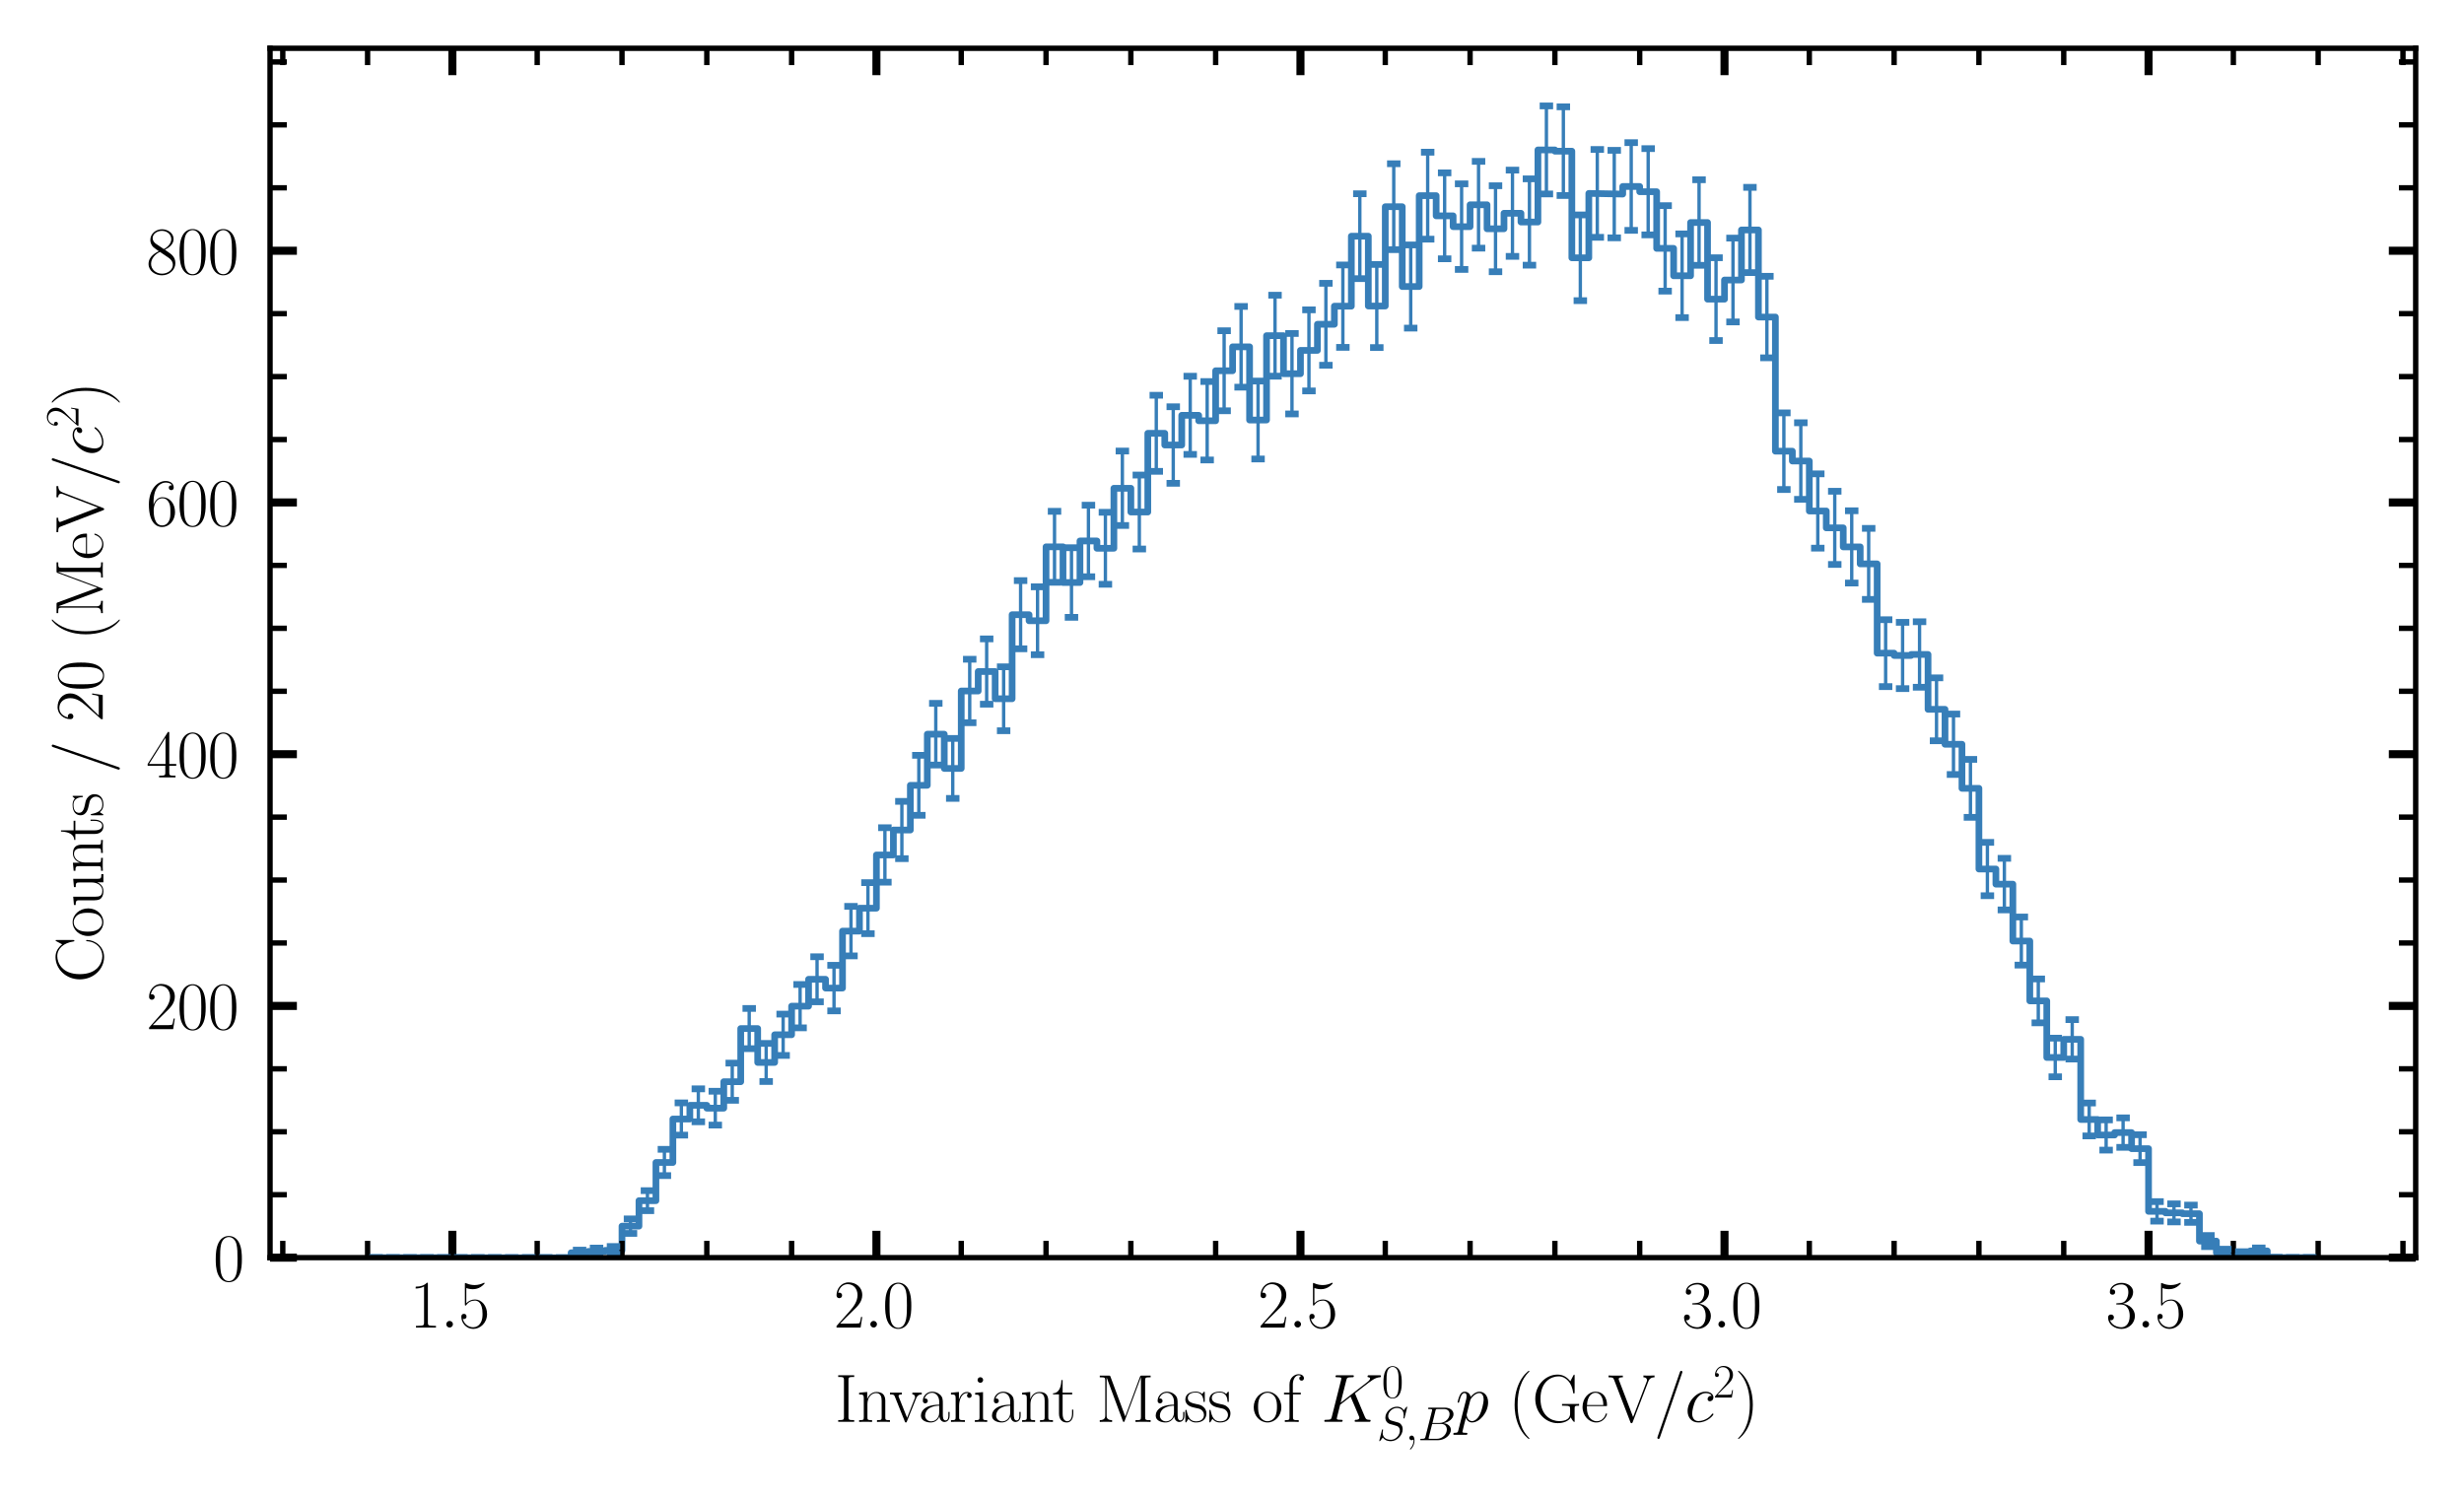 <?xml version="1.0" encoding="utf-8" standalone="no"?>
<!DOCTYPE svg PUBLIC "-//W3C//DTD SVG 1.1//EN"
  "http://www.w3.org/Graphics/SVG/1.1/DTD/svg11.dtd">
<svg xmlns:xlink="http://www.w3.org/1999/xlink" width="367.2pt" height="223.2pt" viewBox="0 0 367.2 223.2" xmlns="http://www.w3.org/2000/svg" version="1.1">
 <defs>
  <style type="text/css">*{stroke-linejoin: round; stroke-linecap: butt}</style>
 </defs>
 <g id="figure_1">
  <g id="patch_1">
   <path d="M -0 223.2 
L 367.2 223.2 
L 367.2 0 
L -0 0 
z
" style="fill: #ffffff"/>
  </g>
  <g id="axes_1">
   <g id="patch_2">
    <path d="M 40.244 187.435 
L 360 187.435 
L 360 7.2 
L 40.244 7.2 
z
" style="fill: #ffffff"/>
   </g>
   <g id="patch_3">
    <path d="M 54.779 187.435 
L 85.111 187.46 
L 85.111 186.705 
L 87.639 186.705 
L 87.639 186.51 
L 90.167 186.51 
L 90.167 186.355 
L 92.694 186.355 
L 92.694 182.741 
L 95.222 182.741 
L 95.222 178.947 
L 97.75 178.947 
L 97.75 173.253 
L 100.277 173.253 
L 100.277 166.773 
L 102.805 166.773 
L 102.805 164.734 
L 105.333 164.734 
L 105.333 165.157 
L 107.861 165.157 
L 107.861 161.215 
L 110.388 161.215 
L 110.388 153.293 
L 112.916 153.293 
L 112.916 158.344 
L 115.444 158.344 
L 115.444 154.218 
L 117.971 154.218 
L 117.971 149.956 
L 120.499 149.956 
L 120.499 145.949 
L 123.027 145.949 
L 123.027 147.259 
L 125.555 147.259 
L 125.555 138.771 
L 128.082 138.771 
L 128.082 135.351 
L 130.61 135.351 
L 130.61 127.42 
L 133.138 127.42 
L 133.138 123.704 
L 135.665 123.704 
L 135.665 117.039 
L 138.193 117.039 
L 138.193 109.421 
L 140.721 109.421 
L 140.721 114.523 
L 143.249 114.523 
L 143.249 102.984 
L 145.776 102.984 
L 145.776 100.085 
L 148.304 100.085 
L 148.304 104.14 
L 150.832 104.14 
L 150.832 91.615 
L 153.359 91.615 
L 153.359 92.516 
L 155.887 92.516 
L 155.887 81.497 
L 158.415 81.497 
L 158.415 86.82 
L 160.943 86.82 
L 160.943 80.622 
L 163.47 80.622 
L 163.47 81.712 
L 165.998 81.712 
L 165.998 72.771 
L 168.526 72.771 
L 168.526 76.312 
L 171.053 76.312 
L 171.053 64.579 
L 173.581 64.579 
L 173.581 66.325 
L 176.109 66.325 
L 176.109 61.897 
L 178.637 61.897 
L 178.637 62.707 
L 181.164 62.707 
L 181.164 55.255 
L 183.692 55.255 
L 183.692 51.689 
L 186.22 51.689 
L 186.22 62.597 
L 188.747 62.597 
L 188.747 50.029 
L 191.275 50.029 
L 191.275 55.697 
L 193.803 55.697 
L 193.803 52.217 
L 196.331 52.217 
L 196.331 48.328 
L 198.858 48.328 
L 198.858 45.63 
L 201.386 45.63 
L 201.386 35.201 
L 203.914 35.201 
L 203.914 45.607 
L 206.441 45.607 
L 206.441 30.81 
L 208.969 30.81 
L 208.969 42.704 
L 211.497 42.704 
L 211.497 29.161 
L 214.025 29.161 
L 214.025 32.168 
L 216.552 32.168 
L 216.552 33.779 
L 219.08 33.779 
L 219.08 30.518 
L 221.608 30.518 
L 221.608 34.094 
L 224.135 34.094 
L 224.135 31.784 
L 226.663 31.784 
L 226.663 33.089 
L 229.191 33.089 
L 229.191 22.344 
L 231.719 22.344 
L 231.719 22.531 
L 234.246 22.531 
L 234.246 38.423 
L 236.774 38.423 
L 236.774 28.826 
L 241.829 28.926 
L 241.829 27.795 
L 244.357 27.795 
L 244.357 28.575 
L 246.885 28.575 
L 246.885 37.018 
L 249.413 37.018 
L 249.413 41.101 
L 251.94 41.101 
L 251.94 33.164 
L 254.468 33.164 
L 254.468 44.586 
L 256.996 44.586 
L 256.996 41.731 
L 259.523 41.731 
L 259.523 34.272 
L 262.051 34.272 
L 262.051 47.252 
L 264.579 47.252 
L 264.579 67.244 
L 267.107 67.244 
L 267.107 68.711 
L 269.634 68.711 
L 269.634 76.158 
L 272.162 76.158 
L 272.162 78.673 
L 274.69 78.673 
L 274.69 81.507 
L 277.217 81.507 
L 277.217 84.039 
L 279.745 84.039 
L 279.745 97.345 
L 282.273 97.345 
L 282.273 97.69 
L 284.801 97.69 
L 284.801 97.542 
L 287.328 97.542 
L 287.328 105.716 
L 289.856 105.716 
L 289.856 110.923 
L 292.384 110.923 
L 292.384 117.491 
L 294.911 117.491 
L 294.911 129.518 
L 297.439 129.518 
L 297.439 131.77 
L 299.967 131.77 
L 299.967 140.252 
L 302.495 140.252 
L 302.495 149.169 
L 305.022 149.169 
L 305.022 157.604 
L 307.55 157.604 
L 307.55 154.899 
L 310.078 154.899 
L 310.078 166.843 
L 312.605 166.843 
L 312.605 169.159 
L 315.133 169.159 
L 315.133 168.799 
L 317.661 168.799 
L 317.661 171.195 
L 320.189 171.195 
L 320.189 180.538 
L 322.716 180.538 
L 322.716 180.763 
L 325.244 180.763 
L 325.244 180.889 
L 327.772 180.889 
L 327.772 184.968 
L 330.299 184.968 
L 330.299 186.714 
L 332.827 186.714 
L 332.827 186.911 
L 335.355 186.911 
L 335.355 186.429 
L 337.883 186.429 
L 337.883 187.421 
L 345.466 187.435 
L 345.466 187.435 
" clip-path="url(#pc129bf283a)" style="fill: none; stroke: #377eb8; stroke-linejoin: miter"/>
   </g>
   <g id="matplotlib.axis_1">
    <g id="xtick_1">
     <g id="line2d_1">
      <defs>
       <path id="m84cdb6698e" d="M 0 0 
L 0 -4 
" style="stroke: #000000; stroke-width: 1.2"/>
      </defs>
      <g>
       <use xlink:href="#m84cdb6698e" x="67.417" y="187.435" style="stroke: #000000; stroke-width: 1.2"/>
      </g>
     </g>
     <g id="line2d_2">
      <defs>
       <path id="m314e554714" d="M 0 0 
L 0 4 
" style="stroke: #000000; stroke-width: 1.2"/>
      </defs>
      <g>
       <use xlink:href="#m314e554714" x="67.417" y="7.2" style="stroke: #000000; stroke-width: 1.2"/>
      </g>
     </g>
     <g id="text_1">
      <!-- $\mathdefault{1.5}$ -->
      <g transform="translate(61.052 197.853) scale(0.1 -0.1)">
       <defs>
        <path id="CMR17-31" d="M 1702 4058 
C 1702 4192 1696 4192 1606 4192 
C 1357 3916 979 3827 621 3827 
C 602 3827 570 3827 563 3808 
C 557 3795 557 3782 557 3648 
C 755 3648 1088 3686 1344 3839 
L 1344 461 
C 1344 236 1331 160 781 160 
L 589 160 
L 589 0 
C 896 0 1216 0 1523 0 
C 1830 0 2150 0 2458 0 
L 2458 160 
L 2266 160 
C 1715 160 1702 230 1702 458 
L 1702 4058 
z
" transform="scale(0.016)"/>
        <path id="CMMI12-3a" d="M 1178 307 
C 1178 492 1024 619 870 619 
C 685 619 557 466 557 313 
C 557 128 710 0 864 0 
C 1050 0 1178 153 1178 307 
z
" transform="scale(0.016)"/>
        <path id="CMR17-35" d="M 730 3692 
C 794 3666 1056 3584 1325 3584 
C 1920 3584 2246 3911 2432 4100 
C 2432 4157 2432 4192 2394 4192 
C 2387 4192 2374 4192 2323 4163 
C 2099 4058 1837 3973 1517 3973 
C 1325 3973 1037 3999 723 4139 
C 653 4171 640 4171 634 4171 
C 602 4171 595 4164 595 4037 
L 595 2203 
C 595 2089 595 2057 659 2057 
C 691 2057 704 2070 736 2114 
C 941 2401 1222 2522 1542 2522 
C 1766 2522 2246 2382 2246 1289 
C 2246 1085 2246 715 2054 421 
C 1894 159 1645 25 1370 25 
C 947 25 518 320 403 814 
C 429 807 480 795 506 795 
C 589 795 749 840 749 1038 
C 749 1210 627 1280 506 1280 
C 358 1280 262 1190 262 1011 
C 262 454 704 -128 1382 -128 
C 2042 -128 2669 440 2669 1264 
C 2669 2030 2170 2624 1549 2624 
C 1222 2624 947 2503 730 2274 
L 730 3692 
z
" transform="scale(0.016)"/>
       </defs>
       <use xlink:href="#CMR17-31" transform="scale(0.996)"/>
       <use xlink:href="#CMMI12-3a" transform="translate(45.69 0) scale(0.996)"/>
       <use xlink:href="#CMR17-35" transform="translate(72.788 0) scale(0.996)"/>
      </g>
     </g>
    </g>
    <g id="xtick_2">
     <g id="line2d_3">
      <g>
       <use xlink:href="#m84cdb6698e" x="130.61" y="187.435" style="stroke: #000000; stroke-width: 1.2"/>
      </g>
     </g>
     <g id="line2d_4">
      <g>
       <use xlink:href="#m314e554714" x="130.61" y="7.2" style="stroke: #000000; stroke-width: 1.2"/>
      </g>
     </g>
     <g id="text_2">
      <!-- $\mathdefault{2.0}$ -->
      <g transform="translate(124.245 197.853) scale(0.1 -0.1)">
       <defs>
        <path id="CMR17-32" d="M 2669 989 
L 2554 989 
C 2490 536 2438 459 2413 420 
C 2381 369 1920 369 1830 369 
L 602 369 
C 832 619 1280 1072 1824 1597 
C 2214 1967 2669 2402 2669 3035 
C 2669 3790 2067 4224 1395 4224 
C 691 4224 262 3604 262 3030 
C 262 2780 448 2748 525 2748 
C 589 2748 781 2787 781 3010 
C 781 3207 614 3264 525 3264 
C 486 3264 448 3258 422 3245 
C 544 3790 915 4058 1306 4058 
C 1862 4058 2227 3617 2227 3035 
C 2227 2479 1901 2000 1536 1584 
L 262 146 
L 262 0 
L 2515 0 
L 2669 989 
z
" transform="scale(0.016)"/>
        <path id="CMR17-30" d="M 2688 2025 
C 2688 2416 2682 3080 2413 3591 
C 2176 4039 1798 4198 1466 4198 
C 1158 4198 768 4058 525 3597 
C 269 3118 243 2524 243 2025 
C 243 1661 250 1106 448 619 
C 723 -39 1216 -128 1466 -128 
C 1760 -128 2208 -7 2470 600 
C 2662 1042 2688 1559 2688 2025 
z
M 1466 -26 
C 1056 -26 813 325 723 812 
C 653 1188 653 1738 653 2096 
C 653 2588 653 2997 736 3387 
C 858 3929 1216 4096 1466 4096 
C 1728 4096 2067 3923 2189 3400 
C 2272 3036 2278 2607 2278 2096 
C 2278 1680 2278 1169 2202 792 
C 2067 95 1690 -26 1466 -26 
z
" transform="scale(0.016)"/>
       </defs>
       <use xlink:href="#CMR17-32" transform="scale(0.996)"/>
       <use xlink:href="#CMMI12-3a" transform="translate(45.69 0) scale(0.996)"/>
       <use xlink:href="#CMR17-30" transform="translate(72.788 0) scale(0.996)"/>
      </g>
     </g>
    </g>
    <g id="xtick_3">
     <g id="line2d_5">
      <g>
       <use xlink:href="#m84cdb6698e" x="193.803" y="187.435" style="stroke: #000000; stroke-width: 1.2"/>
      </g>
     </g>
     <g id="line2d_6">
      <g>
       <use xlink:href="#m314e554714" x="193.803" y="7.2" style="stroke: #000000; stroke-width: 1.2"/>
      </g>
     </g>
     <g id="text_3">
      <!-- $\mathdefault{2.5}$ -->
      <g transform="translate(187.438 197.853) scale(0.1 -0.1)">
       <use xlink:href="#CMR17-32" transform="scale(0.996)"/>
       <use xlink:href="#CMMI12-3a" transform="translate(45.69 0) scale(0.996)"/>
       <use xlink:href="#CMR17-35" transform="translate(72.788 0) scale(0.996)"/>
      </g>
     </g>
    </g>
    <g id="xtick_4">
     <g id="line2d_7">
      <g>
       <use xlink:href="#m84cdb6698e" x="256.996" y="187.435" style="stroke: #000000; stroke-width: 1.2"/>
      </g>
     </g>
     <g id="line2d_8">
      <g>
       <use xlink:href="#m314e554714" x="256.996" y="7.2" style="stroke: #000000; stroke-width: 1.2"/>
      </g>
     </g>
     <g id="text_4">
      <!-- $\mathdefault{3.0}$ -->
      <g transform="translate(250.631 197.853) scale(0.1 -0.1)">
       <defs>
        <path id="CMR17-33" d="M 1414 2157 
C 1984 2157 2234 1662 2234 1090 
C 2234 320 1824 25 1453 25 
C 1114 25 563 194 390 693 
C 422 680 454 680 486 680 
C 640 680 755 782 755 948 
C 755 1133 614 1216 486 1216 
C 378 1216 211 1165 211 926 
C 211 335 787 -128 1466 -128 
C 2176 -128 2720 430 2720 1085 
C 2720 1707 2208 2157 1600 2227 
C 2086 2328 2554 2756 2554 3329 
C 2554 3820 2048 4179 1472 4179 
C 890 4179 378 3829 378 3329 
C 378 3110 544 3072 627 3072 
C 762 3072 877 3155 877 3321 
C 877 3486 762 3569 627 3569 
C 602 3569 570 3569 544 3557 
C 730 3959 1235 4032 1459 4032 
C 1683 4032 2106 3925 2106 3320 
C 2106 3143 2080 2828 1862 2550 
C 1670 2304 1453 2304 1242 2284 
C 1210 2284 1062 2269 1037 2269 
C 992 2263 966 2257 966 2208 
C 966 2163 973 2157 1101 2157 
L 1414 2157 
z
" transform="scale(0.016)"/>
       </defs>
       <use xlink:href="#CMR17-33" transform="scale(0.996)"/>
       <use xlink:href="#CMMI12-3a" transform="translate(45.69 0) scale(0.996)"/>
       <use xlink:href="#CMR17-30" transform="translate(72.788 0) scale(0.996)"/>
      </g>
     </g>
    </g>
    <g id="xtick_5">
     <g id="line2d_9">
      <g>
       <use xlink:href="#m84cdb6698e" x="320.189" y="187.435" style="stroke: #000000; stroke-width: 1.2"/>
      </g>
     </g>
     <g id="line2d_10">
      <g>
       <use xlink:href="#m314e554714" x="320.189" y="7.2" style="stroke: #000000; stroke-width: 1.2"/>
      </g>
     </g>
     <g id="text_5">
      <!-- $\mathdefault{3.5}$ -->
      <g transform="translate(313.823 197.853) scale(0.1 -0.1)">
       <use xlink:href="#CMR17-33" transform="scale(0.996)"/>
       <use xlink:href="#CMMI12-3a" transform="translate(45.69 0) scale(0.996)"/>
       <use xlink:href="#CMR17-35" transform="translate(72.788 0) scale(0.996)"/>
      </g>
     </g>
    </g>
    <g id="xtick_6">
     <g id="line2d_11">
      <defs>
       <path id="m1d1c34efc3" d="M 0 0 
L 0 -2.5 
" style="stroke: #000000; stroke-width: 0.8"/>
      </defs>
      <g>
       <use xlink:href="#m1d1c34efc3" x="42.14" y="187.435" style="stroke: #000000; stroke-width: 0.8"/>
      </g>
     </g>
     <g id="line2d_12">
      <defs>
       <path id="mc549a7c290" d="M 0 0 
L 0 2.5 
" style="stroke: #000000; stroke-width: 0.8"/>
      </defs>
      <g>
       <use xlink:href="#mc549a7c290" x="42.14" y="7.2" style="stroke: #000000; stroke-width: 0.8"/>
      </g>
     </g>
    </g>
    <g id="xtick_7">
     <g id="line2d_13">
      <g>
       <use xlink:href="#m1d1c34efc3" x="54.779" y="187.435" style="stroke: #000000; stroke-width: 0.8"/>
      </g>
     </g>
     <g id="line2d_14">
      <g>
       <use xlink:href="#mc549a7c290" x="54.779" y="7.2" style="stroke: #000000; stroke-width: 0.8"/>
      </g>
     </g>
    </g>
    <g id="xtick_8">
     <g id="line2d_15">
      <g>
       <use xlink:href="#m1d1c34efc3" x="80.056" y="187.435" style="stroke: #000000; stroke-width: 0.8"/>
      </g>
     </g>
     <g id="line2d_16">
      <g>
       <use xlink:href="#mc549a7c290" x="80.056" y="7.2" style="stroke: #000000; stroke-width: 0.8"/>
      </g>
     </g>
    </g>
    <g id="xtick_9">
     <g id="line2d_17">
      <g>
       <use xlink:href="#m1d1c34efc3" x="92.694" y="187.435" style="stroke: #000000; stroke-width: 0.8"/>
      </g>
     </g>
     <g id="line2d_18">
      <g>
       <use xlink:href="#mc549a7c290" x="92.694" y="7.2" style="stroke: #000000; stroke-width: 0.8"/>
      </g>
     </g>
    </g>
    <g id="xtick_10">
     <g id="line2d_19">
      <g>
       <use xlink:href="#m1d1c34efc3" x="105.333" y="187.435" style="stroke: #000000; stroke-width: 0.8"/>
      </g>
     </g>
     <g id="line2d_20">
      <g>
       <use xlink:href="#mc549a7c290" x="105.333" y="7.2" style="stroke: #000000; stroke-width: 0.8"/>
      </g>
     </g>
    </g>
    <g id="xtick_11">
     <g id="line2d_21">
      <g>
       <use xlink:href="#m1d1c34efc3" x="117.971" y="187.435" style="stroke: #000000; stroke-width: 0.8"/>
      </g>
     </g>
     <g id="line2d_22">
      <g>
       <use xlink:href="#mc549a7c290" x="117.971" y="7.2" style="stroke: #000000; stroke-width: 0.8"/>
      </g>
     </g>
    </g>
    <g id="xtick_12">
     <g id="line2d_23">
      <g>
       <use xlink:href="#m1d1c34efc3" x="143.249" y="187.435" style="stroke: #000000; stroke-width: 0.8"/>
      </g>
     </g>
     <g id="line2d_24">
      <g>
       <use xlink:href="#mc549a7c290" x="143.249" y="7.2" style="stroke: #000000; stroke-width: 0.8"/>
      </g>
     </g>
    </g>
    <g id="xtick_13">
     <g id="line2d_25">
      <g>
       <use xlink:href="#m1d1c34efc3" x="155.887" y="187.435" style="stroke: #000000; stroke-width: 0.8"/>
      </g>
     </g>
     <g id="line2d_26">
      <g>
       <use xlink:href="#mc549a7c290" x="155.887" y="7.2" style="stroke: #000000; stroke-width: 0.8"/>
      </g>
     </g>
    </g>
    <g id="xtick_14">
     <g id="line2d_27">
      <g>
       <use xlink:href="#m1d1c34efc3" x="168.526" y="187.435" style="stroke: #000000; stroke-width: 0.8"/>
      </g>
     </g>
     <g id="line2d_28">
      <g>
       <use xlink:href="#mc549a7c290" x="168.526" y="7.2" style="stroke: #000000; stroke-width: 0.8"/>
      </g>
     </g>
    </g>
    <g id="xtick_15">
     <g id="line2d_29">
      <g>
       <use xlink:href="#m1d1c34efc3" x="181.164" y="187.435" style="stroke: #000000; stroke-width: 0.8"/>
      </g>
     </g>
     <g id="line2d_30">
      <g>
       <use xlink:href="#mc549a7c290" x="181.164" y="7.2" style="stroke: #000000; stroke-width: 0.8"/>
      </g>
     </g>
    </g>
    <g id="xtick_16">
     <g id="line2d_31">
      <g>
       <use xlink:href="#m1d1c34efc3" x="206.441" y="187.435" style="stroke: #000000; stroke-width: 0.8"/>
      </g>
     </g>
     <g id="line2d_32">
      <g>
       <use xlink:href="#mc549a7c290" x="206.441" y="7.2" style="stroke: #000000; stroke-width: 0.8"/>
      </g>
     </g>
    </g>
    <g id="xtick_17">
     <g id="line2d_33">
      <g>
       <use xlink:href="#m1d1c34efc3" x="219.08" y="187.435" style="stroke: #000000; stroke-width: 0.8"/>
      </g>
     </g>
     <g id="line2d_34">
      <g>
       <use xlink:href="#mc549a7c290" x="219.08" y="7.2" style="stroke: #000000; stroke-width: 0.8"/>
      </g>
     </g>
    </g>
    <g id="xtick_18">
     <g id="line2d_35">
      <g>
       <use xlink:href="#m1d1c34efc3" x="231.719" y="187.435" style="stroke: #000000; stroke-width: 0.8"/>
      </g>
     </g>
     <g id="line2d_36">
      <g>
       <use xlink:href="#mc549a7c290" x="231.719" y="7.2" style="stroke: #000000; stroke-width: 0.8"/>
      </g>
     </g>
    </g>
    <g id="xtick_19">
     <g id="line2d_37">
      <g>
       <use xlink:href="#m1d1c34efc3" x="244.357" y="187.435" style="stroke: #000000; stroke-width: 0.8"/>
      </g>
     </g>
     <g id="line2d_38">
      <g>
       <use xlink:href="#mc549a7c290" x="244.357" y="7.2" style="stroke: #000000; stroke-width: 0.8"/>
      </g>
     </g>
    </g>
    <g id="xtick_20">
     <g id="line2d_39">
      <g>
       <use xlink:href="#m1d1c34efc3" x="269.634" y="187.435" style="stroke: #000000; stroke-width: 0.8"/>
      </g>
     </g>
     <g id="line2d_40">
      <g>
       <use xlink:href="#mc549a7c290" x="269.634" y="7.2" style="stroke: #000000; stroke-width: 0.8"/>
      </g>
     </g>
    </g>
    <g id="xtick_21">
     <g id="line2d_41">
      <g>
       <use xlink:href="#m1d1c34efc3" x="282.273" y="187.435" style="stroke: #000000; stroke-width: 0.8"/>
      </g>
     </g>
     <g id="line2d_42">
      <g>
       <use xlink:href="#mc549a7c290" x="282.273" y="7.2" style="stroke: #000000; stroke-width: 0.8"/>
      </g>
     </g>
    </g>
    <g id="xtick_22">
     <g id="line2d_43">
      <g>
       <use xlink:href="#m1d1c34efc3" x="294.911" y="187.435" style="stroke: #000000; stroke-width: 0.8"/>
      </g>
     </g>
     <g id="line2d_44">
      <g>
       <use xlink:href="#mc549a7c290" x="294.911" y="7.2" style="stroke: #000000; stroke-width: 0.8"/>
      </g>
     </g>
    </g>
    <g id="xtick_23">
     <g id="line2d_45">
      <g>
       <use xlink:href="#m1d1c34efc3" x="307.55" y="187.435" style="stroke: #000000; stroke-width: 0.8"/>
      </g>
     </g>
     <g id="line2d_46">
      <g>
       <use xlink:href="#mc549a7c290" x="307.55" y="7.2" style="stroke: #000000; stroke-width: 0.8"/>
      </g>
     </g>
    </g>
    <g id="xtick_24">
     <g id="line2d_47">
      <g>
       <use xlink:href="#m1d1c34efc3" x="332.827" y="187.435" style="stroke: #000000; stroke-width: 0.8"/>
      </g>
     </g>
     <g id="line2d_48">
      <g>
       <use xlink:href="#mc549a7c290" x="332.827" y="7.2" style="stroke: #000000; stroke-width: 0.8"/>
      </g>
     </g>
    </g>
    <g id="xtick_25">
     <g id="line2d_49">
      <g>
       <use xlink:href="#m1d1c34efc3" x="345.466" y="187.435" style="stroke: #000000; stroke-width: 0.8"/>
      </g>
     </g>
     <g id="line2d_50">
      <g>
       <use xlink:href="#mc549a7c290" x="345.466" y="7.2" style="stroke: #000000; stroke-width: 0.8"/>
      </g>
     </g>
    </g>
    <g id="xtick_26">
     <g id="line2d_51">
      <g>
       <use xlink:href="#m1d1c34efc3" x="358.104" y="187.435" style="stroke: #000000; stroke-width: 0.8"/>
      </g>
     </g>
     <g id="line2d_52">
      <g>
       <use xlink:href="#mc549a7c290" x="358.104" y="7.2" style="stroke: #000000; stroke-width: 0.8"/>
      </g>
     </g>
    </g>
    <g id="text_6">
     <!-- Invariant Mass of $K_{S,B}^0 p$ (GeV/$c^2$) -->
     <g transform="translate(124.434 211.9) scale(0.1 -0.1)">
      <defs>
       <path id="CMR17-49" d="M 1261 3905 
C 1261 4192 1338 4192 1798 4192 
L 1798 4352 
C 1594 4352 1267 4352 1050 4352 
C 832 4352 506 4352 301 4352 
L 301 4192 
C 762 4192 838 4192 838 3905 
L 838 447 
C 838 160 762 160 301 160 
L 301 0 
C 506 0 832 0 1050 0 
C 1267 0 1594 0 1798 0 
L 1798 160 
C 1338 160 1261 160 1261 447 
L 1261 3905 
z
" transform="scale(0.016)"/>
       <path id="CMR17-6e" d="M 2656 1933 
C 2656 2259 2592 2790 1837 2790 
C 1331 2790 1069 2400 973 2144 
L 966 2144 
L 966 2790 
L 211 2720 
L 211 2554 
C 589 2554 646 2515 646 2208 
L 646 428 
C 646 184 621 153 211 153 
L 211 -13 
C 365 0 646 0 813 0 
C 979 0 1267 0 1421 -13 
L 1421 153 
C 1011 153 986 178 986 428 
L 986 1658 
C 986 2247 1344 2688 1792 2688 
C 2266 2688 2317 2266 2317 1958 
L 2317 428 
C 2317 184 2291 153 1882 153 
L 1882 -13 
C 2035 0 2317 0 2483 0 
C 2650 0 2938 0 3091 -13 
L 3091 153 
C 2682 153 2656 178 2656 428 
L 2656 1933 
z
" transform="scale(0.016)"/>
       <path id="CMR17-76" d="M 2502 2163 
C 2560 2304 2662 2560 3034 2560 
L 3034 2726 
C 2912 2726 2752 2726 2630 2726 
C 2496 2726 2285 2726 2157 2732 
L 2157 2566 
C 2317 2553 2406 2477 2406 2311 
C 2406 2253 2406 2240 2368 2151 
L 1664 377 
L 902 2286 
C 864 2369 864 2381 864 2407 
C 864 2560 1075 2560 1171 2560 
L 1171 2732 
C 1018 2726 736 2726 576 2726 
C 403 2726 205 2726 64 2732 
L 64 2560 
C 307 2560 442 2560 518 2362 
L 1446 44 
C 1485 -51 1491 -64 1549 -64 
C 1606 -64 1613 -51 1651 44 
L 2502 2163 
z
" transform="scale(0.016)"/>
       <path id="CMR17-61" d="M 2304 1653 
C 2304 2072 2304 2294 2035 2543 
C 1798 2752 1523 2816 1306 2816 
C 800 2816 435 2407 435 1971 
C 435 1728 627 1728 666 1728 
C 749 1728 896 1778 896 1954 
C 896 2112 774 2181 666 2181 
C 640 2181 608 2174 589 2168 
C 723 2592 1069 2714 1293 2714 
C 1613 2714 1965 2429 1965 1885 
L 1965 1600 
C 1587 1600 1133 1549 774 1357 
C 371 1133 256 813 256 570 
C 256 77 832 -64 1171 -64 
C 1523 -64 1850 139 1990 511 
C 2003 233 2182 -18 2464 -18 
C 2598 -18 2938 70 2938 567 
L 2938 920 
L 2822 920 
L 2822 562 
C 2822 178 2650 128 2566 128 
C 2304 128 2304 458 2304 738 
L 2304 1653 
z
M 1965 870 
C 1965 317 1568 38 1216 38 
C 896 38 646 275 646 570 
C 646 761 730 1100 1101 1305 
C 1408 1478 1760 1504 1965 1504 
L 1965 870 
z
" transform="scale(0.016)"/>
       <path id="CMR17-72" d="M 960 1497 
C 960 2112 1222 2688 1702 2688 
C 1747 2688 1792 2682 1837 2662 
C 1837 2662 1696 2617 1696 2452 
C 1696 2298 1818 2234 1914 2234 
C 1990 2234 2131 2279 2131 2458 
C 2131 2663 1926 2790 1709 2790 
C 1222 2790 1011 2317 947 2093 
L 941 2093 
L 941 2790 
L 198 2720 
L 198 2554 
C 576 2554 634 2515 634 2208 
L 634 428 
C 634 184 608 153 198 153 
L 198 -13 
C 352 0 646 0 813 0 
C 998 0 1325 0 1498 -13 
L 1498 153 
C 1037 153 960 153 960 440 
L 960 1497 
z
" transform="scale(0.016)"/>
       <path id="CMR17-69" d="M 992 3909 
C 992 4049 877 4170 730 4170 
C 589 4170 467 4056 467 3909 
C 467 3769 582 3648 730 3648 
C 870 3648 992 3763 992 3909 
z
M 243 2706 
L 243 2541 
C 602 2541 653 2502 653 2197 
L 653 427 
C 653 184 627 153 218 153 
L 218 -13 
C 371 0 646 0 806 0 
C 960 0 1222 0 1370 -13 
L 1370 153 
C 992 153 979 191 979 420 
L 979 2776 
L 243 2706 
z
" transform="scale(0.016)"/>
       <path id="CMR17-74" d="M 966 2560 
L 1862 2560 
L 1862 2725 
L 966 2725 
L 966 3904 
L 851 3904 
C 838 3245 614 2668 70 2668 
L 70 2560 
L 627 2560 
L 627 771 
C 627 650 627 -64 1370 -64 
C 1747 -64 1965 306 1965 777 
L 1965 1140 
L 1850 1140 
L 1850 783 
C 1850 344 1677 51 1408 51 
C 1222 51 966 178 966 758 
L 966 2560 
z
" transform="scale(0.016)"/>
       <path id="CMR17-4d" d="M 1338 4224 
C 1299 4320 1293 4320 1158 4320 
L 339 4320 
L 339 4160 
C 781 4160 851 4160 851 3875 
L 851 610 
C 851 451 851 153 339 153 
L 339 -13 
C 486 0 755 0 915 0 
C 1075 0 1344 0 1491 -13 
L 1491 153 
C 979 153 979 451 979 610 
L 979 4135 
L 986 4135 
L 2490 89 
C 2515 25 2528 -13 2579 -13 
C 2630 -13 2643 25 2669 89 
L 4186 4166 
L 4192 4166 
L 4192 438 
C 4192 153 4122 153 3680 153 
L 3680 -13 
C 3853 0 4198 0 4384 0 
C 4570 0 4922 0 5094 -13 
L 5094 153 
C 4653 153 4582 153 4582 438 
L 4582 3875 
C 4582 4160 4653 4160 5094 4160 
L 5094 4320 
L 4282 4320 
C 4147 4320 4141 4314 4102 4218 
L 2720 502 
L 1338 4224 
z
" transform="scale(0.016)"/>
       <path id="CMR17-73" d="M 1978 2697 
C 1978 2813 1971 2819 1933 2819 
C 1907 2819 1901 2813 1824 2717 
C 1805 2691 1747 2626 1728 2601 
C 1523 2819 1235 2819 1126 2819 
C 416 2819 160 2447 160 2076 
C 160 1498 813 1365 998 1325 
C 1402 1243 1542 1217 1677 1101 
C 1760 1025 1901 884 1901 654 
C 1901 384 1747 38 1158 38 
C 602 38 403 460 288 1021 
C 269 1110 269 1117 218 1117 
C 166 1117 160 1110 160 983 
L 160 63 
C 160 -51 166 -58 205 -58 
C 237 -58 243 -51 275 0 
C 314 57 410 211 448 276 
C 576 103 800 -64 1158 -64 
C 1792 -64 2131 283 2131 784 
C 2131 1112 1958 1285 1875 1362 
C 1683 1561 1459 1606 1190 1657 
C 838 1735 390 1825 390 2217 
C 390 2383 480 2737 1126 2737 
C 1811 2737 1850 2094 1862 1888 
C 1869 1856 1901 1849 1920 1849 
C 1978 1849 1978 1869 1978 1978 
L 1978 2697 
z
" transform="scale(0.016)"/>
       <path id="CMR17-6f" d="M 2758 1356 
C 2758 2176 2163 2816 1466 2816 
C 768 2816 173 2176 173 1356 
C 173 551 768 -64 1466 -64 
C 2163 -64 2758 551 2758 1356 
z
M 1466 51 
C 1165 51 909 230 762 480 
C 602 767 582 1126 582 1408 
C 582 1677 595 2010 762 2298 
C 890 2509 1139 2714 1466 2714 
C 1754 2714 1997 2554 2150 2330 
C 2349 2029 2349 1607 2349 1408 
C 2349 1158 2336 775 2163 467 
C 1984 173 1709 51 1466 51 
z
" transform="scale(0.016)"/>
       <path id="CMR17-66" d="M 979 2560 
L 1709 2560 
L 1709 2725 
L 966 2725 
L 966 3494 
C 966 4022 1235 4352 1510 4352 
C 1594 4352 1690 4327 1754 4282 
C 1702 4269 1568 4225 1568 4067 
C 1568 3901 1696 3850 1786 3850 
C 1875 3850 2003 3901 2003 4067 
C 2003 4308 1773 4454 1517 4454 
C 1152 4454 653 4156 653 3481 
L 653 2725 
L 141 2725 
L 141 2560 
L 653 2560 
L 653 427 
C 653 184 627 153 218 153 
L 218 -13 
C 371 0 666 0 832 0 
C 1018 0 1344 0 1517 -13 
L 1517 153 
C 1056 153 979 153 979 439 
L 979 2560 
z
" transform="scale(0.016)"/>
       <path id="CMMI12-4b" d="M 3200 2571 
C 3194 2590 3168 2641 3168 2661 
C 3168 2667 3174 2673 3283 2756 
L 3904 3242 
C 4762 3905 5043 4128 5485 4167 
C 5530 4167 5594 4167 5594 4282 
C 5594 4320 5574 4352 5523 4352 
C 5453 4352 5376 4352 5306 4352 
L 5062 4352 
C 4864 4352 4653 4352 4461 4352 
C 4416 4352 4339 4352 4339 4237 
C 4339 4173 4384 4167 4422 4167 
C 4493 4160 4576 4135 4576 4046 
C 4576 3919 4384 3765 4333 3727 
L 1824 1784 
L 2355 3887 
C 2413 4103 2426 4167 2880 4167 
C 3002 4167 3059 4167 3059 4288 
C 3059 4352 2995 4352 2963 4352 
C 2848 4352 2714 4352 2592 4352 
L 1837 4352 
C 1722 4352 1581 4352 1466 4352 
C 1414 4352 1344 4352 1344 4231 
C 1344 4167 1402 4167 1498 4167 
C 1888 4167 1888 4116 1888 4046 
C 1888 4034 1888 3995 1862 3899 
L 998 472 
C 941 249 928 185 480 185 
C 358 185 294 185 294 70 
C 294 0 352 0 390 0 
C 512 0 640 0 762 0 
L 1510 0 
C 1632 0 1766 0 1888 0 
C 1939 0 2010 0 2010 121 
C 2010 185 1952 185 1856 185 
C 1466 185 1466 236 1466 300 
C 1466 345 1504 504 1530 606 
L 1779 1593 
L 2752 2351 
C 2938 1943 3277 1128 3539 505 
C 3558 466 3571 428 3571 383 
C 3571 185 3315 185 3258 185 
C 3200 185 3136 185 3136 64 
C 3136 0 3206 0 3226 0 
C 3450 0 3686 0 3910 0 
L 4218 0 
C 4314 0 4422 0 4518 0 
C 4557 0 4627 0 4627 121 
C 4627 185 4570 185 4506 185 
C 4269 185 4186 236 4090 466 
L 3200 2571 
z
" transform="scale(0.016)"/>
       <path id="CMMI12-53" d="M 4064 4423 
C 4064 4480 4019 4480 4006 4480 
C 3981 4480 3974 4474 3898 4378 
C 3859 4333 3597 4001 3590 3995 
C 3379 4410 2957 4480 2688 4480 
C 1875 4480 1139 3743 1139 3025 
C 1139 2549 1427 2269 1741 2161 
C 1811 2135 2189 2033 2381 1989 
C 2707 1900 2790 1875 2925 1735 
C 2950 1703 3078 1557 3078 1258 
C 3078 667 2528 57 1888 57 
C 1363 57 781 280 781 991 
C 781 1112 806 1265 826 1328 
C 826 1348 832 1378 832 1391 
C 832 1417 819 1449 768 1449 
C 710 1449 704 1436 678 1328 
L 352 24 
C 352 18 326 -64 326 -71 
C 326 -128 378 -128 390 -128 
C 416 -128 422 -122 499 -26 
L 794 356 
C 947 126 1280 -128 1875 -128 
C 2701 -128 3456 666 3456 1460 
C 3456 1728 3392 1963 3149 2197 
C 3014 2331 2899 2363 2310 2516 
C 1882 2630 1824 2649 1709 2751 
C 1600 2858 1517 3011 1517 3227 
C 1517 3761 2061 4308 2669 4308 
C 3296 4308 3590 3926 3590 3323 
C 3590 3158 3558 2986 3558 2961 
C 3558 2903 3610 2903 3629 2903 
C 3686 2903 3693 2922 3718 3024 
L 4064 4423 
z
" transform="scale(0.016)"/>
       <path id="CMMI12-3b" d="M 1248 -31 
C 1248 343 1126 619 864 619 
C 659 619 557 453 557 313 
C 557 172 653 0 870 0 
C 954 0 1024 26 1082 83 
C 1094 96 1101 96 1107 96 
C 1120 96 1120 5 1120 -27 
C 1120 -240 1082 -659 710 -1080 
C 640 -1157 640 -1170 640 -1183 
C 640 -1216 672 -1248 704 -1248 
C 755 -1248 1248 -771 1248 -31 
z
" transform="scale(0.016)"/>
       <path id="CMMI12-42" d="M 2342 3921 
C 2400 4160 2426 4160 2675 4160 
L 3507 4160 
C 4230 4160 4230 3544 4230 3485 
C 4230 2966 3712 2304 2867 2304 
L 1946 2304 
L 2342 3921 
z
M 3424 2275 
C 4122 2402 4755 2886 4755 3473 
C 4755 3970 4314 4352 3590 4352 
L 1536 4352 
C 1414 4352 1357 4352 1357 4226 
C 1357 4160 1414 4160 1510 4160 
C 1901 4160 1901 4112 1901 4044 
C 1901 4032 1901 3993 1875 3897 
L 1011 472 
C 954 249 941 185 493 185 
C 371 185 307 185 307 70 
C 307 0 346 0 474 0 
L 2669 0 
C 3648 0 4403 739 4403 1383 
C 4403 1906 3942 2224 3424 2275 
z
M 2515 185 
L 1651 185 
C 1562 185 1549 185 1510 192 
C 1440 198 1434 211 1434 261 
C 1434 305 1446 343 1459 399 
L 1907 2176 
L 3110 2176 
C 3866 2176 3866 1483 3866 1433 
C 3866 828 3309 185 2515 185 
z
" transform="scale(0.016)"/>
       <path id="CMMI12-70" d="M 275 -789 
C 230 -980 205 -1031 -58 -1031 
C -134 -1031 -198 -1031 -198 -1152 
C -198 -1165 -192 -1216 -122 -1216 
C -38 -1216 51 -1216 134 -1216 
L 410 -1216 
C 544 -1216 870 -1216 1005 -1216 
C 1043 -1216 1120 -1216 1120 -1101 
C 1120 -1031 1075 -1031 966 -1031 
C 672 -1031 653 -987 653 -937 
C 653 -861 941 219 979 364 
C 1050 185 1222 -64 1555 -64 
C 2278 -64 3059 875 3059 1814 
C 3059 2401 2726 2816 2246 2816 
C 1837 2816 1491 2420 1421 2331 
C 1370 2650 1120 2816 864 2816 
C 678 2816 531 2727 410 2484 
C 294 2254 205 1865 205 1839 
C 205 1814 230 1782 275 1782 
C 326 1782 333 1788 371 1935 
C 467 2312 589 2689 845 2689 
C 992 2689 1043 2587 1043 2397 
C 1043 2245 1024 2181 998 2067 
L 275 -789 
z
M 1382 1993 
C 1427 2171 1606 2357 1709 2446 
C 1779 2510 1990 2689 2234 2689 
C 2515 2689 2643 2408 2643 2076 
C 2643 1769 2464 1047 2304 715 
C 2144 370 1850 64 1555 64 
C 1120 64 1050 613 1050 639 
C 1050 658 1062 709 1069 741 
L 1382 1993 
z
" transform="scale(0.016)"/>
       <path id="CMR17-28" d="M 1958 -1561 
C 1958 -1555 1958 -1542 1939 -1523 
C 1645 -1224 858 -407 858 1581 
C 858 3569 1632 4379 1946 4697 
C 1946 4704 1958 4717 1958 4736 
C 1958 4755 1939 4768 1914 4768 
C 1843 4768 1299 4296 986 3594 
C 666 2887 576 2199 576 1588 
C 576 1128 621 351 1005 -471 
C 1312 -1135 1837 -1600 1914 -1600 
C 1946 -1600 1958 -1587 1958 -1561 
z
" transform="scale(0.016)"/>
       <path id="CMR17-47" d="M 3974 1233 
C 3974 1473 3994 1505 4390 1505 
L 4390 1670 
C 4237 1664 3891 1664 3718 1664 
C 3539 1664 3040 1664 2797 1664 
L 2797 1505 
L 2989 1505 
C 3539 1505 3552 1434 3552 1201 
L 3552 774 
C 3552 63 2720 63 2522 63 
C 1862 63 781 511 781 2160 
C 781 3808 1843 4250 2464 4250 
C 3187 4250 3712 3626 3834 2741 
C 3846 2664 3846 2651 3904 2651 
C 3974 2651 3974 2664 3974 2779 
L 3974 4288 
C 3974 4402 3968 4409 3930 4409 
C 3904 4409 3898 4402 3853 4326 
L 3571 3791 
C 3258 4187 2874 4416 2381 4416 
C 1286 4416 294 3456 294 2148 
C 294 845 1267 -128 2394 -128 
C 2912 -128 3418 56 3616 417 
C 3725 158 3904 -20 3936 -20 
C 3968 -20 3974 -13 3974 100 
L 3974 1233 
z
" transform="scale(0.016)"/>
       <path id="CMR17-65" d="M 2438 1472 
C 2464 1498 2464 1511 2464 1576 
C 2464 2238 2118 2816 1389 2816 
C 710 2816 173 2169 173 1383 
C 173 551 781 -64 1459 -64 
C 2176 -64 2458 607 2458 740 
C 2458 784 2419 784 2406 784 
C 2362 784 2355 771 2330 696 
C 2189 265 1837 51 1504 51 
C 1229 51 954 203 781 480 
C 582 803 582 1176 582 1472 
L 2438 1472 
z
M 589 1568 
C 634 2505 1126 2714 1382 2714 
C 1818 2714 2112 2297 2118 1568 
L 589 1568 
z
" transform="scale(0.016)"/>
       <path id="CMR17-56" d="M 3776 3745 
C 3834 3886 3936 4160 4365 4160 
L 4365 4332 
C 4218 4319 4051 4319 3891 4319 
C 3738 4319 3475 4319 3328 4332 
L 3328 4160 
C 3648 4160 3661 3936 3661 3898 
C 3661 3827 3642 3783 3622 3732 
L 2362 446 
L 1043 3886 
C 1024 3931 1011 3963 1011 3994 
C 1011 4160 1267 4160 1402 4160 
L 1402 4319 
C 1197 4319 896 4319 685 4319 
C 518 4319 218 4319 64 4332 
L 64 4160 
C 435 4160 506 4135 582 3931 
L 2106 -26 
C 2138 -115 2144 -128 2214 -128 
C 2285 -128 2291 -115 2323 -26 
L 3776 3745 
z
" transform="scale(0.016)"/>
       <path id="CMR17-2f" d="M 2605 4545 
C 2637 4627 2637 4640 2637 4653 
C 2637 4729 2579 4768 2528 4768 
C 2451 4768 2426 4717 2400 4640 
L 326 -1377 
C 294 -1460 294 -1473 294 -1486 
C 294 -1562 352 -1600 403 -1600 
C 480 -1600 506 -1549 531 -1473 
L 2605 4545 
z
" transform="scale(0.016)"/>
       <path id="CMMI12-63" d="M 2502 2431 
C 2381 2431 2323 2431 2234 2355 
C 2195 2323 2125 2227 2125 2125 
C 2125 1997 2221 1920 2342 1920 
C 2496 1920 2669 2044 2669 2292 
C 2669 2588 2374 2816 1933 2816 
C 1094 2816 256 1903 256 996 
C 256 441 602 -64 1254 -64 
C 2125 -64 2675 622 2675 706 
C 2675 744 2637 776 2611 776 
C 2592 776 2586 770 2528 713 
C 2118 162 1510 64 1267 64 
C 826 64 685 446 685 764 
C 685 988 794 1605 1024 2039 
C 1190 2338 1536 2682 1939 2682 
C 2022 2682 2374 2682 2502 2431 
z
" transform="scale(0.016)"/>
       <path id="CMR17-29" d="M 1683 1581 
C 1683 2040 1638 2817 1254 3639 
C 947 4303 422 4768 346 4768 
C 326 4768 301 4761 301 4729 
C 301 4717 307 4710 314 4697 
C 621 4378 1402 3568 1402 1584 
C 1402 -407 627 -1217 314 -1537 
C 307 -1549 301 -1556 301 -1568 
C 301 -1600 326 -1600 346 -1600 
C 416 -1600 960 -1128 1274 -426 
C 1594 281 1683 969 1683 1581 
z
" transform="scale(0.016)"/>
      </defs>
      <use xlink:href="#CMR17-49" transform="scale(0.996)"/>
      <use xlink:href="#CMR17-6e" transform="translate(32.638 0) scale(0.996)"/>
      <use xlink:href="#CMR17-76" transform="translate(80.931 0) scale(0.996)"/>
      <use xlink:href="#CMR17-61" transform="translate(124.019 0) scale(0.996)"/>
      <use xlink:href="#CMR17-72" transform="translate(169.71 0) scale(0.996)"/>
      <use xlink:href="#CMR17-69" transform="translate(204.991 0) scale(0.996)"/>
      <use xlink:href="#CMR17-61" transform="translate(229.862 0) scale(0.996)"/>
      <use xlink:href="#CMR17-6e" transform="translate(275.552 0) scale(0.996)"/>
      <use xlink:href="#CMR17-74" transform="translate(323.845 0) scale(0.996)"/>
      <use xlink:href="#CMR17-4d" transform="translate(389.202 0) scale(0.996)"/>
      <use xlink:href="#CMR17-61" transform="translate(473.889 0) scale(0.996)"/>
      <use xlink:href="#CMR17-73" transform="translate(519.579 0) scale(0.996)"/>
      <use xlink:href="#CMR17-73" transform="translate(555.381 0) scale(0.996)"/>
      <use xlink:href="#CMR17-6f" transform="translate(621.258 0) scale(0.996)"/>
      <use xlink:href="#CMR17-66" transform="translate(666.948 0) scale(0.996)"/>
      <use xlink:href="#CMMI12-4b" transform="translate(724.498 0) scale(0.996)"/>
      <use xlink:href="#CMR17-30" transform="translate(814.645 36.154) scale(0.697)"/>
      <use xlink:href="#CMMI12-53" transform="translate(807.49 -27.441) scale(0.697)"/>
      <use xlink:href="#CMMI12-3b" transform="translate(849.753 -27.441) scale(0.697)"/>
      <use xlink:href="#CMMI12-42" transform="translate(868.721 -27.441) scale(0.697)"/>
      <use xlink:href="#CMMI12-70" transform="translate(924.613 0) scale(0.996)"/>
      <use xlink:href="#CMR17-28" transform="translate(1003.649 0) scale(0.996)"/>
      <use xlink:href="#CMR17-47" transform="translate(1038.93 0) scale(0.996)"/>
      <use xlink:href="#CMR17-65" transform="translate(1111.285 0) scale(0.996)"/>
      <use xlink:href="#CMR17-56" transform="translate(1151.771 0) scale(0.996)"/>
      <use xlink:href="#CMR17-2f" transform="translate(1220.843 0) scale(0.996)"/>
      <use xlink:href="#CMMI12-63" transform="translate(1266.534 0) scale(0.996)"/>
      <use xlink:href="#CMR17-32" transform="translate(1308.517 36.154) scale(0.697)"/>
      <use xlink:href="#CMR17-29" transform="translate(1340.998 0) scale(0.996)"/>
     </g>
    </g>
   </g>
   <g id="matplotlib.axis_2">
    <g id="ytick_1">
     <g id="line2d_53">
      <defs>
       <path id="m49aa375bfc" d="M 0 0 
L 4 0 
" style="stroke: #000000; stroke-width: 1.2"/>
      </defs>
      <g>
       <use xlink:href="#m49aa375bfc" x="40.244" y="187.435" style="stroke: #000000; stroke-width: 1.2"/>
      </g>
     </g>
     <g id="line2d_54">
      <defs>
       <path id="m88e3fd77d9" d="M 0 0 
L -4 0 
" style="stroke: #000000; stroke-width: 1.2"/>
      </defs>
      <g>
       <use xlink:href="#m88e3fd77d9" x="360" y="187.435" style="stroke: #000000; stroke-width: 1.2"/>
      </g>
     </g>
     <g id="text_7">
      <!-- $\mathdefault{0}$ -->
      <g transform="translate(31.763 190.894) scale(0.1 -0.1)">
       <use xlink:href="#CMR17-30" transform="scale(0.996)"/>
      </g>
     </g>
    </g>
    <g id="ytick_2">
     <g id="line2d_55">
      <g>
       <use xlink:href="#m49aa375bfc" x="40.244" y="149.918" style="stroke: #000000; stroke-width: 1.2"/>
      </g>
     </g>
     <g id="line2d_56">
      <g>
       <use xlink:href="#m88e3fd77d9" x="360" y="149.918" style="stroke: #000000; stroke-width: 1.2"/>
      </g>
     </g>
     <g id="text_8">
      <!-- $\mathdefault{200}$ -->
      <g transform="translate(21.8 153.377) scale(0.1 -0.1)">
       <use xlink:href="#CMR17-32" transform="scale(0.996)"/>
       <use xlink:href="#CMR17-30" transform="translate(45.69 0) scale(0.996)"/>
       <use xlink:href="#CMR17-30" transform="translate(91.381 0) scale(0.996)"/>
      </g>
     </g>
    </g>
    <g id="ytick_3">
     <g id="line2d_57">
      <g>
       <use xlink:href="#m49aa375bfc" x="40.244" y="112.402" style="stroke: #000000; stroke-width: 1.2"/>
      </g>
     </g>
     <g id="line2d_58">
      <g>
       <use xlink:href="#m88e3fd77d9" x="360" y="112.402" style="stroke: #000000; stroke-width: 1.2"/>
      </g>
     </g>
     <g id="text_9">
      <!-- $\mathdefault{400}$ -->
      <g transform="translate(21.8 115.861) scale(0.1 -0.1)">
       <defs>
        <path id="CMR17-34" d="M 2150 4122 
C 2150 4256 2144 4256 2029 4256 
L 128 1254 
L 128 1088 
L 1779 1088 
L 1779 457 
C 1779 224 1766 160 1318 160 
L 1197 160 
L 1197 0 
C 1402 0 1747 0 1965 0 
C 2182 0 2528 0 2733 0 
L 2733 160 
L 2611 160 
C 2163 160 2150 224 2150 457 
L 2150 1088 
L 2803 1088 
L 2803 1254 
L 2150 1254 
L 2150 4122 
z
M 1798 3703 
L 1798 1254 
L 256 1254 
L 1798 3703 
z
" transform="scale(0.016)"/>
       </defs>
       <use xlink:href="#CMR17-34" transform="scale(0.996)"/>
       <use xlink:href="#CMR17-30" transform="translate(45.69 0) scale(0.996)"/>
       <use xlink:href="#CMR17-30" transform="translate(91.381 0) scale(0.996)"/>
      </g>
     </g>
    </g>
    <g id="ytick_4">
     <g id="line2d_59">
      <g>
       <use xlink:href="#m49aa375bfc" x="40.244" y="74.885" style="stroke: #000000; stroke-width: 1.2"/>
      </g>
     </g>
     <g id="line2d_60">
      <g>
       <use xlink:href="#m88e3fd77d9" x="360" y="74.885" style="stroke: #000000; stroke-width: 1.2"/>
      </g>
     </g>
     <g id="text_10">
      <!-- $\mathdefault{600}$ -->
      <g transform="translate(21.8 78.345) scale(0.1 -0.1)">
       <defs>
        <path id="CMR17-36" d="M 678 2176 
C 678 3690 1395 4032 1811 4032 
C 1946 4032 2272 4009 2400 3776 
C 2298 3776 2106 3776 2106 3553 
C 2106 3381 2246 3323 2336 3323 
C 2394 3323 2566 3348 2566 3560 
C 2566 3954 2246 4179 1805 4179 
C 1043 4179 243 3390 243 1984 
C 243 253 966 -128 1478 -128 
C 2099 -128 2688 427 2688 1283 
C 2688 2081 2170 2662 1517 2662 
C 1126 2662 838 2407 678 1960 
L 678 2176 
z
M 1478 25 
C 691 25 691 1200 691 1436 
C 691 1896 909 2560 1504 2560 
C 1613 2560 1926 2560 2138 2120 
C 2253 1870 2253 1609 2253 1289 
C 2253 944 2253 690 2118 434 
C 1978 171 1773 25 1478 25 
z
" transform="scale(0.016)"/>
       </defs>
       <use xlink:href="#CMR17-36" transform="scale(0.996)"/>
       <use xlink:href="#CMR17-30" transform="translate(45.69 0) scale(0.996)"/>
       <use xlink:href="#CMR17-30" transform="translate(91.381 0) scale(0.996)"/>
      </g>
     </g>
    </g>
    <g id="ytick_5">
     <g id="line2d_61">
      <g>
       <use xlink:href="#m49aa375bfc" x="40.244" y="37.369" style="stroke: #000000; stroke-width: 1.2"/>
      </g>
     </g>
     <g id="line2d_62">
      <g>
       <use xlink:href="#m88e3fd77d9" x="360" y="37.369" style="stroke: #000000; stroke-width: 1.2"/>
      </g>
     </g>
     <g id="text_11">
      <!-- $\mathdefault{800}$ -->
      <g transform="translate(21.8 40.828) scale(0.1 -0.1)">
       <defs>
        <path id="CMR17-38" d="M 1741 2264 
C 2144 2467 2554 2773 2554 3263 
C 2554 3841 1990 4179 1472 4179 
C 890 4179 378 3759 378 3180 
C 378 3021 416 2747 666 2505 
C 730 2442 998 2251 1171 2130 
C 883 1983 211 1634 211 934 
C 211 279 838 -128 1459 -128 
C 2144 -128 2720 362 2720 1010 
C 2720 1590 2330 1857 2074 2029 
L 1741 2264 
z
M 902 2822 
C 851 2854 595 3051 595 3351 
C 595 3739 998 4032 1459 4032 
C 1965 4032 2336 3676 2336 3262 
C 2336 2669 1670 2331 1638 2331 
C 1632 2331 1626 2331 1574 2370 
L 902 2822 
z
M 2080 1519 
C 2176 1449 2483 1240 2483 851 
C 2483 381 2010 25 1472 25 
C 890 25 448 438 448 940 
C 448 1443 838 1862 1280 2060 
L 2080 1519 
z
" transform="scale(0.016)"/>
       </defs>
       <use xlink:href="#CMR17-38" transform="scale(0.996)"/>
       <use xlink:href="#CMR17-30" transform="translate(45.69 0) scale(0.996)"/>
       <use xlink:href="#CMR17-30" transform="translate(91.381 0) scale(0.996)"/>
      </g>
     </g>
    </g>
    <g id="ytick_6">
     <g id="line2d_63">
      <defs>
       <path id="m953228dc97" d="M 0 0 
L 2.5 0 
" style="stroke: #000000; stroke-width: 0.8"/>
      </defs>
      <g>
       <use xlink:href="#m953228dc97" x="40.244" y="178.056" style="stroke: #000000; stroke-width: 0.8"/>
      </g>
     </g>
     <g id="line2d_64">
      <defs>
       <path id="me557b6ec51" d="M 0 0 
L -2.5 0 
" style="stroke: #000000; stroke-width: 0.8"/>
      </defs>
      <g>
       <use xlink:href="#me557b6ec51" x="360" y="178.056" style="stroke: #000000; stroke-width: 0.8"/>
      </g>
     </g>
    </g>
    <g id="ytick_7">
     <g id="line2d_65">
      <g>
       <use xlink:href="#m953228dc97" x="40.244" y="168.676" style="stroke: #000000; stroke-width: 0.8"/>
      </g>
     </g>
     <g id="line2d_66">
      <g>
       <use xlink:href="#me557b6ec51" x="360" y="168.676" style="stroke: #000000; stroke-width: 0.8"/>
      </g>
     </g>
    </g>
    <g id="ytick_8">
     <g id="line2d_67">
      <g>
       <use xlink:href="#m953228dc97" x="40.244" y="159.297" style="stroke: #000000; stroke-width: 0.8"/>
      </g>
     </g>
     <g id="line2d_68">
      <g>
       <use xlink:href="#me557b6ec51" x="360" y="159.297" style="stroke: #000000; stroke-width: 0.8"/>
      </g>
     </g>
    </g>
    <g id="ytick_9">
     <g id="line2d_69">
      <g>
       <use xlink:href="#m953228dc97" x="40.244" y="140.539" style="stroke: #000000; stroke-width: 0.8"/>
      </g>
     </g>
     <g id="line2d_70">
      <g>
       <use xlink:href="#me557b6ec51" x="360" y="140.539" style="stroke: #000000; stroke-width: 0.8"/>
      </g>
     </g>
    </g>
    <g id="ytick_10">
     <g id="line2d_71">
      <g>
       <use xlink:href="#m953228dc97" x="40.244" y="131.16" style="stroke: #000000; stroke-width: 0.8"/>
      </g>
     </g>
     <g id="line2d_72">
      <g>
       <use xlink:href="#me557b6ec51" x="360" y="131.16" style="stroke: #000000; stroke-width: 0.8"/>
      </g>
     </g>
    </g>
    <g id="ytick_11">
     <g id="line2d_73">
      <g>
       <use xlink:href="#m953228dc97" x="40.244" y="121.781" style="stroke: #000000; stroke-width: 0.8"/>
      </g>
     </g>
     <g id="line2d_74">
      <g>
       <use xlink:href="#me557b6ec51" x="360" y="121.781" style="stroke: #000000; stroke-width: 0.8"/>
      </g>
     </g>
    </g>
    <g id="ytick_12">
     <g id="line2d_75">
      <g>
       <use xlink:href="#m953228dc97" x="40.244" y="103.023" style="stroke: #000000; stroke-width: 0.8"/>
      </g>
     </g>
     <g id="line2d_76">
      <g>
       <use xlink:href="#me557b6ec51" x="360" y="103.023" style="stroke: #000000; stroke-width: 0.8"/>
      </g>
     </g>
    </g>
    <g id="ytick_13">
     <g id="line2d_77">
      <g>
       <use xlink:href="#m953228dc97" x="40.244" y="93.644" style="stroke: #000000; stroke-width: 0.8"/>
      </g>
     </g>
     <g id="line2d_78">
      <g>
       <use xlink:href="#me557b6ec51" x="360" y="93.644" style="stroke: #000000; stroke-width: 0.8"/>
      </g>
     </g>
    </g>
    <g id="ytick_14">
     <g id="line2d_79">
      <g>
       <use xlink:href="#m953228dc97" x="40.244" y="84.264" style="stroke: #000000; stroke-width: 0.8"/>
      </g>
     </g>
     <g id="line2d_80">
      <g>
       <use xlink:href="#me557b6ec51" x="360" y="84.264" style="stroke: #000000; stroke-width: 0.8"/>
      </g>
     </g>
    </g>
    <g id="ytick_15">
     <g id="line2d_81">
      <g>
       <use xlink:href="#m953228dc97" x="40.244" y="65.506" style="stroke: #000000; stroke-width: 0.8"/>
      </g>
     </g>
     <g id="line2d_82">
      <g>
       <use xlink:href="#me557b6ec51" x="360" y="65.506" style="stroke: #000000; stroke-width: 0.8"/>
      </g>
     </g>
    </g>
    <g id="ytick_16">
     <g id="line2d_83">
      <g>
       <use xlink:href="#m953228dc97" x="40.244" y="56.127" style="stroke: #000000; stroke-width: 0.8"/>
      </g>
     </g>
     <g id="line2d_84">
      <g>
       <use xlink:href="#me557b6ec51" x="360" y="56.127" style="stroke: #000000; stroke-width: 0.8"/>
      </g>
     </g>
    </g>
    <g id="ytick_17">
     <g id="line2d_85">
      <g>
       <use xlink:href="#m953228dc97" x="40.244" y="46.748" style="stroke: #000000; stroke-width: 0.8"/>
      </g>
     </g>
     <g id="line2d_86">
      <g>
       <use xlink:href="#me557b6ec51" x="360" y="46.748" style="stroke: #000000; stroke-width: 0.8"/>
      </g>
     </g>
    </g>
    <g id="ytick_18">
     <g id="line2d_87">
      <g>
       <use xlink:href="#m953228dc97" x="40.244" y="27.99" style="stroke: #000000; stroke-width: 0.8"/>
      </g>
     </g>
     <g id="line2d_88">
      <g>
       <use xlink:href="#me557b6ec51" x="360" y="27.99" style="stroke: #000000; stroke-width: 0.8"/>
      </g>
     </g>
    </g>
    <g id="ytick_19">
     <g id="line2d_89">
      <g>
       <use xlink:href="#m953228dc97" x="40.244" y="18.611" style="stroke: #000000; stroke-width: 0.8"/>
      </g>
     </g>
     <g id="line2d_90">
      <g>
       <use xlink:href="#me557b6ec51" x="360" y="18.611" style="stroke: #000000; stroke-width: 0.8"/>
      </g>
     </g>
    </g>
    <g id="ytick_20">
     <g id="line2d_91">
      <g>
       <use xlink:href="#m953228dc97" x="40.244" y="9.232" style="stroke: #000000; stroke-width: 0.8"/>
      </g>
     </g>
     <g id="line2d_92">
      <g>
       <use xlink:href="#me557b6ec51" x="360" y="9.232" style="stroke: #000000; stroke-width: 0.8"/>
      </g>
     </g>
    </g>
    <g id="text_12">
     <!-- Counts / 20 (MeV/$c^2$) -->
     <g transform="translate(15.31 146.429) rotate(-90) scale(0.1 -0.1)">
      <defs>
       <path id="CMR17-43" d="M 3974 4289 
C 3974 4403 3968 4410 3930 4410 
C 3904 4410 3898 4403 3853 4327 
L 3571 3792 
C 3258 4187 2874 4416 2381 4416 
C 1286 4416 294 3456 294 2148 
C 294 826 1286 -128 2387 -128 
C 3366 -128 3974 730 3974 1461 
C 3974 1524 3974 1550 3917 1550 
C 3866 1550 3866 1531 3859 1474 
C 3808 585 3168 38 2477 38 
C 1824 38 781 495 781 2147 
C 781 3805 1843 4250 2464 4250 
C 3187 4250 3712 3628 3834 2745 
C 3846 2668 3846 2655 3904 2655 
C 3974 2655 3974 2668 3974 2783 
L 3974 4289 
z
" transform="scale(0.016)"/>
       <path id="CMR17-75" d="M 1882 2693 
L 1882 2528 
C 2259 2528 2317 2489 2317 2186 
L 2317 1032 
C 2317 500 2029 38 1555 38 
C 1030 38 986 348 986 678 
L 986 2763 
L 211 2693 
L 211 2528 
C 467 2528 640 2528 646 2274 
L 646 1058 
C 646 633 646 361 813 183 
C 896 101 1056 -64 1517 -64 
C 2061 -64 2272 377 2323 506 
L 2330 506 
L 2330 -63 
L 3091 -63 
L 3091 128 
C 2714 128 2656 166 2656 473 
L 2656 2763 
L 1882 2693 
z
" transform="scale(0.016)"/>
      </defs>
      <use xlink:href="#CMR17-43" transform="scale(0.996)"/>
      <use xlink:href="#CMR17-6f" transform="translate(66.51 0) scale(0.996)"/>
      <use xlink:href="#CMR17-75" transform="translate(112.2 0) scale(0.996)"/>
      <use xlink:href="#CMR17-6e" transform="translate(163.096 0) scale(0.996)"/>
      <use xlink:href="#CMR17-74" transform="translate(211.389 0) scale(0.996)"/>
      <use xlink:href="#CMR17-73" transform="translate(246.669 0) scale(0.996)"/>
      <use xlink:href="#CMR17-2f" transform="translate(312.547 0) scale(0.996)"/>
      <use xlink:href="#CMR17-32" transform="translate(388.313 0) scale(0.996)"/>
      <use xlink:href="#CMR17-30" transform="translate(434.004 0) scale(0.996)"/>
      <use xlink:href="#CMR17-28" transform="translate(509.77 0) scale(0.996)"/>
      <use xlink:href="#CMR17-4d" transform="translate(545.051 0) scale(0.996)"/>
      <use xlink:href="#CMR17-65" transform="translate(629.738 0) scale(0.996)"/>
      <use xlink:href="#CMR17-56" transform="translate(670.223 0) scale(0.996)"/>
      <use xlink:href="#CMR17-2f" transform="translate(739.296 0) scale(0.996)"/>
      <use xlink:href="#CMMI12-63" transform="translate(784.986 0) scale(0.996)"/>
      <use xlink:href="#CMR17-32" transform="translate(826.97 36.154) scale(0.697)"/>
      <use xlink:href="#CMR17-29" transform="translate(859.451 0) scale(0.996)"/>
     </g>
    </g>
   </g>
   <g id="LineCollection_1">
    <path d="M 56.042 187.435 
L 56.042 187.435 
" clip-path="url(#pc129bf283a)" style="fill: none; stroke: #377eb8; stroke-width: 0.5"/>
    <path d="M 58.57 187.435 
L 58.57 187.435 
" clip-path="url(#pc129bf283a)" style="fill: none; stroke: #377eb8; stroke-width: 0.5"/>
    <path d="M 61.098 187.435 
L 61.098 187.435 
" clip-path="url(#pc129bf283a)" style="fill: none; stroke: #377eb8; stroke-width: 0.5"/>
    <path d="M 63.626 187.435 
L 63.626 187.435 
" clip-path="url(#pc129bf283a)" style="fill: none; stroke: #377eb8; stroke-width: 0.5"/>
    <path d="M 66.153 187.435 
L 66.153 187.435 
" clip-path="url(#pc129bf283a)" style="fill: none; stroke: #377eb8; stroke-width: 0.5"/>
    <path d="M 68.681 187.435 
L 68.681 187.435 
" clip-path="url(#pc129bf283a)" style="fill: none; stroke: #377eb8; stroke-width: 0.5"/>
    <path d="M 71.209 187.435 
L 71.209 187.435 
" clip-path="url(#pc129bf283a)" style="fill: none; stroke: #377eb8; stroke-width: 0.5"/>
    <path d="M 73.736 187.435 
L 73.736 187.435 
" clip-path="url(#pc129bf283a)" style="fill: none; stroke: #377eb8; stroke-width: 0.5"/>
    <path d="M 76.264 187.491 
L 76.264 187.423 
" clip-path="url(#pc129bf283a)" style="fill: none; stroke: #377eb8; stroke-width: 0.5"/>
    <path d="M 78.792 187.435 
L 78.792 187.435 
" clip-path="url(#pc129bf283a)" style="fill: none; stroke: #377eb8; stroke-width: 0.5"/>
    <path d="M 81.32 187.435 
L 81.32 187.435 
" clip-path="url(#pc129bf283a)" style="fill: none; stroke: #377eb8; stroke-width: 0.5"/>
    <path d="M 83.847 187.491 
L 83.847 187.429 
" clip-path="url(#pc129bf283a)" style="fill: none; stroke: #377eb8; stroke-width: 0.5"/>
    <path d="M 86.375 187.098 
L 86.375 186.312 
" clip-path="url(#pc129bf283a)" style="fill: none; stroke: #377eb8; stroke-width: 0.5"/>
    <path d="M 88.903 187.013 
L 88.903 186.008 
" clip-path="url(#pc129bf283a)" style="fill: none; stroke: #377eb8; stroke-width: 0.5"/>
    <path d="M 91.43 186.936 
L 91.43 185.774 
" clip-path="url(#pc129bf283a)" style="fill: none; stroke: #377eb8; stroke-width: 0.5"/>
    <path d="M 93.958 183.825 
L 93.958 181.657 
" clip-path="url(#pc129bf283a)" style="fill: none; stroke: #377eb8; stroke-width: 0.5"/>
    <path d="M 96.486 180.44 
L 96.486 177.455 
" clip-path="url(#pc129bf283a)" style="fill: none; stroke: #377eb8; stroke-width: 0.5"/>
    <path d="M 99.014 175.212 
L 99.014 171.294 
" clip-path="url(#pc129bf283a)" style="fill: none; stroke: #377eb8; stroke-width: 0.5"/>
    <path d="M 101.541 169.176 
L 101.541 164.37 
" clip-path="url(#pc129bf283a)" style="fill: none; stroke: #377eb8; stroke-width: 0.5"/>
    <path d="M 104.069 167.189 
L 104.069 162.278 
" clip-path="url(#pc129bf283a)" style="fill: none; stroke: #377eb8; stroke-width: 0.5"/>
    <path d="M 106.597 167.676 
L 106.597 162.638 
" clip-path="url(#pc129bf283a)" style="fill: none; stroke: #377eb8; stroke-width: 0.5"/>
    <path d="M 109.124 163.985 
L 109.124 158.446 
" clip-path="url(#pc129bf283a)" style="fill: none; stroke: #377eb8; stroke-width: 0.5"/>
    <path d="M 111.652 156.292 
L 111.652 150.295 
" clip-path="url(#pc129bf283a)" style="fill: none; stroke: #377eb8; stroke-width: 0.5"/>
    <path d="M 114.18 161.182 
L 114.18 155.507 
" clip-path="url(#pc129bf283a)" style="fill: none; stroke: #377eb8; stroke-width: 0.5"/>
    <path d="M 116.708 157.294 
L 116.708 151.142 
" clip-path="url(#pc129bf283a)" style="fill: none; stroke: #377eb8; stroke-width: 0.5"/>
    <path d="M 119.235 153.186 
L 119.235 146.726 
" clip-path="url(#pc129bf283a)" style="fill: none; stroke: #377eb8; stroke-width: 0.5"/>
    <path d="M 121.763 149.31 
L 121.763 142.587 
" clip-path="url(#pc129bf283a)" style="fill: none; stroke: #377eb8; stroke-width: 0.5"/>
    <path d="M 124.291 150.655 
L 124.291 143.862 
" clip-path="url(#pc129bf283a)" style="fill: none; stroke: #377eb8; stroke-width: 0.5"/>
    <path d="M 126.818 142.464 
L 126.818 135.077 
" clip-path="url(#pc129bf283a)" style="fill: none; stroke: #377eb8; stroke-width: 0.5"/>
    <path d="M 129.346 139.157 
L 129.346 131.546 
" clip-path="url(#pc129bf283a)" style="fill: none; stroke: #377eb8; stroke-width: 0.5"/>
    <path d="M 131.874 131.48 
L 131.874 123.36 
" clip-path="url(#pc129bf283a)" style="fill: none; stroke: #377eb8; stroke-width: 0.5"/>
    <path d="M 134.402 127.974 
L 134.402 119.434 
" clip-path="url(#pc129bf283a)" style="fill: none; stroke: #377eb8; stroke-width: 0.5"/>
    <path d="M 136.929 121.508 
L 136.929 112.571 
" clip-path="url(#pc129bf283a)" style="fill: none; stroke: #377eb8; stroke-width: 0.5"/>
    <path d="M 139.457 114.018 
L 139.457 104.825 
" clip-path="url(#pc129bf283a)" style="fill: none; stroke: #377eb8; stroke-width: 0.5"/>
    <path d="M 141.985 118.993 
L 141.985 110.052 
" clip-path="url(#pc129bf283a)" style="fill: none; stroke: #377eb8; stroke-width: 0.5"/>
    <path d="M 144.512 107.711 
L 144.512 98.257 
" clip-path="url(#pc129bf283a)" style="fill: none; stroke: #377eb8; stroke-width: 0.5"/>
    <path d="M 147.04 104.949 
L 147.04 95.221 
" clip-path="url(#pc129bf283a)" style="fill: none; stroke: #377eb8; stroke-width: 0.5"/>
    <path d="M 149.568 108.905 
L 149.568 99.375 
" clip-path="url(#pc129bf283a)" style="fill: none; stroke: #377eb8; stroke-width: 0.5"/>
    <path d="M 152.096 96.696 
L 152.096 86.534 
" clip-path="url(#pc129bf283a)" style="fill: none; stroke: #377eb8; stroke-width: 0.5"/>
    <path d="M 154.623 97.576 
L 154.623 87.457 
" clip-path="url(#pc129bf283a)" style="fill: none; stroke: #377eb8; stroke-width: 0.5"/>
    <path d="M 157.151 86.789 
L 157.151 76.206 
" clip-path="url(#pc129bf283a)" style="fill: none; stroke: #377eb8; stroke-width: 0.5"/>
    <path d="M 159.679 92.008 
L 159.679 81.631 
" clip-path="url(#pc129bf283a)" style="fill: none; stroke: #377eb8; stroke-width: 0.5"/>
    <path d="M 162.206 85.953 
L 162.206 75.292 
" clip-path="url(#pc129bf283a)" style="fill: none; stroke: #377eb8; stroke-width: 0.5"/>
    <path d="M 164.734 87.076 
L 164.734 76.348 
" clip-path="url(#pc129bf283a)" style="fill: none; stroke: #377eb8; stroke-width: 0.5"/>
    <path d="M 167.262 78.318 
L 167.262 67.224 
" clip-path="url(#pc129bf283a)" style="fill: none; stroke: #377eb8; stroke-width: 0.5"/>
    <path d="M 169.79 81.823 
L 169.79 70.801 
" clip-path="url(#pc129bf283a)" style="fill: none; stroke: #377eb8; stroke-width: 0.5"/>
    <path d="M 172.317 70.251 
L 172.317 58.908 
" clip-path="url(#pc129bf283a)" style="fill: none; stroke: #377eb8; stroke-width: 0.5"/>
    <path d="M 174.845 72.031 
L 174.845 60.618 
" clip-path="url(#pc129bf283a)" style="fill: none; stroke: #377eb8; stroke-width: 0.5"/>
    <path d="M 177.373 67.72 
L 177.373 56.074 
" clip-path="url(#pc129bf283a)" style="fill: none; stroke: #377eb8; stroke-width: 0.5"/>
    <path d="M 179.9 68.551 
L 179.9 56.862 
" clip-path="url(#pc129bf283a)" style="fill: none; stroke: #377eb8; stroke-width: 0.5"/>
    <path d="M 182.428 61.218 
L 182.428 49.293 
" clip-path="url(#pc129bf283a)" style="fill: none; stroke: #377eb8; stroke-width: 0.5"/>
    <path d="M 184.956 57.708 
L 184.956 45.669 
" clip-path="url(#pc129bf283a)" style="fill: none; stroke: #377eb8; stroke-width: 0.5"/>
    <path d="M 187.484 68.404 
L 187.484 56.79 
" clip-path="url(#pc129bf283a)" style="fill: none; stroke: #377eb8; stroke-width: 0.5"/>
    <path d="M 190.011 56.064 
L 190.011 43.995 
" clip-path="url(#pc129bf283a)" style="fill: none; stroke: #377eb8; stroke-width: 0.5"/>
    <path d="M 192.539 61.693 
L 192.539 49.701 
" clip-path="url(#pc129bf283a)" style="fill: none; stroke: #377eb8; stroke-width: 0.5"/>
    <path d="M 195.067 58.26 
L 195.067 46.175 
" clip-path="url(#pc129bf283a)" style="fill: none; stroke: #377eb8; stroke-width: 0.5"/>
    <path d="M 197.594 54.432 
L 197.594 42.224 
" clip-path="url(#pc129bf283a)" style="fill: none; stroke: #377eb8; stroke-width: 0.5"/>
    <path d="M 200.122 51.773 
L 200.122 39.487 
" clip-path="url(#pc129bf283a)" style="fill: none; stroke: #377eb8; stroke-width: 0.5"/>
    <path d="M 202.65 41.525 
L 202.65 28.877 
" clip-path="url(#pc129bf283a)" style="fill: none; stroke: #377eb8; stroke-width: 0.5"/>
    <path d="M 205.178 51.797 
L 205.178 39.417 
" clip-path="url(#pc129bf283a)" style="fill: none; stroke: #377eb8; stroke-width: 0.5"/>
    <path d="M 207.705 37.213 
L 207.705 24.406 
" clip-path="url(#pc129bf283a)" style="fill: none; stroke: #377eb8; stroke-width: 0.5"/>
    <path d="M 210.233 48.903 
L 210.233 36.504 
" clip-path="url(#pc129bf283a)" style="fill: none; stroke: #377eb8; stroke-width: 0.5"/>
    <path d="M 212.761 35.639 
L 212.761 22.683 
" clip-path="url(#pc129bf283a)" style="fill: none; stroke: #377eb8; stroke-width: 0.5"/>
    <path d="M 215.288 38.571 
L 215.288 25.764 
" clip-path="url(#pc129bf283a)" style="fill: none; stroke: #377eb8; stroke-width: 0.5"/>
    <path d="M 217.816 40.16 
L 217.816 27.399 
" clip-path="url(#pc129bf283a)" style="fill: none; stroke: #377eb8; stroke-width: 0.5"/>
    <path d="M 220.344 36.986 
L 220.344 24.049 
" clip-path="url(#pc129bf283a)" style="fill: none; stroke: #377eb8; stroke-width: 0.5"/>
    <path d="M 222.872 40.503 
L 222.872 27.684 
" clip-path="url(#pc129bf283a)" style="fill: none; stroke: #377eb8; stroke-width: 0.5"/>
    <path d="M 225.399 38.212 
L 225.399 25.356 
" clip-path="url(#pc129bf283a)" style="fill: none; stroke: #377eb8; stroke-width: 0.5"/>
    <path d="M 227.927 39.522 
L 227.927 26.657 
" clip-path="url(#pc129bf283a)" style="fill: none; stroke: #377eb8; stroke-width: 0.5"/>
    <path d="M 230.455 28.903 
L 230.455 15.785 
" clip-path="url(#pc129bf283a)" style="fill: none; stroke: #377eb8; stroke-width: 0.5"/>
    <path d="M 232.982 29.138 
L 232.982 15.923 
" clip-path="url(#pc129bf283a)" style="fill: none; stroke: #377eb8; stroke-width: 0.5"/>
    <path d="M 235.51 44.812 
L 235.51 32.033 
" clip-path="url(#pc129bf283a)" style="fill: none; stroke: #377eb8; stroke-width: 0.5"/>
    <path d="M 238.038 35.373 
L 238.038 22.279 
" clip-path="url(#pc129bf283a)" style="fill: none; stroke: #377eb8; stroke-width: 0.5"/>
    <path d="M 240.566 35.447 
L 240.566 22.405 
" clip-path="url(#pc129bf283a)" style="fill: none; stroke: #377eb8; stroke-width: 0.5"/>
    <path d="M 243.093 34.331 
L 243.093 21.26 
" clip-path="url(#pc129bf283a)" style="fill: none; stroke: #377eb8; stroke-width: 0.5"/>
    <path d="M 245.621 35.002 
L 245.621 22.147 
" clip-path="url(#pc129bf283a)" style="fill: none; stroke: #377eb8; stroke-width: 0.5"/>
    <path d="M 248.149 43.391 
L 248.149 30.645 
" clip-path="url(#pc129bf283a)" style="fill: none; stroke: #377eb8; stroke-width: 0.5"/>
    <path d="M 250.676 47.339 
L 250.676 34.863 
" clip-path="url(#pc129bf283a)" style="fill: none; stroke: #377eb8; stroke-width: 0.5"/>
    <path d="M 253.204 39.538 
L 253.204 26.79 
" clip-path="url(#pc129bf283a)" style="fill: none; stroke: #377eb8; stroke-width: 0.5"/>
    <path d="M 255.732 50.755 
L 255.732 38.418 
" clip-path="url(#pc129bf283a)" style="fill: none; stroke: #377eb8; stroke-width: 0.5"/>
    <path d="M 258.26 47.979 
L 258.26 35.483 
" clip-path="url(#pc129bf283a)" style="fill: none; stroke: #377eb8; stroke-width: 0.5"/>
    <path d="M 260.787 40.623 
L 260.787 27.922 
" clip-path="url(#pc129bf283a)" style="fill: none; stroke: #377eb8; stroke-width: 0.5"/>
    <path d="M 263.315 53.331 
L 263.315 41.174 
" clip-path="url(#pc129bf283a)" style="fill: none; stroke: #377eb8; stroke-width: 0.5"/>
    <path d="M 265.843 72.955 
L 265.843 61.533 
" clip-path="url(#pc129bf283a)" style="fill: none; stroke: #377eb8; stroke-width: 0.5"/>
    <path d="M 268.37 74.416 
L 268.37 63.007 
" clip-path="url(#pc129bf283a)" style="fill: none; stroke: #377eb8; stroke-width: 0.5"/>
    <path d="M 270.898 81.699 
L 270.898 70.616 
" clip-path="url(#pc129bf283a)" style="fill: none; stroke: #377eb8; stroke-width: 0.5"/>
    <path d="M 273.426 84.127 
L 273.426 73.218 
" clip-path="url(#pc129bf283a)" style="fill: none; stroke: #377eb8; stroke-width: 0.5"/>
    <path d="M 275.954 86.89 
L 275.954 76.124 
" clip-path="url(#pc129bf283a)" style="fill: none; stroke: #377eb8; stroke-width: 0.5"/>
    <path d="M 278.481 89.328 
L 278.481 78.749 
" clip-path="url(#pc129bf283a)" style="fill: none; stroke: #377eb8; stroke-width: 0.5"/>
    <path d="M 281.009 102.331 
L 281.009 92.359 
" clip-path="url(#pc129bf283a)" style="fill: none; stroke: #377eb8; stroke-width: 0.5"/>
    <path d="M 283.537 102.629 
L 283.537 92.751 
" clip-path="url(#pc129bf283a)" style="fill: none; stroke: #377eb8; stroke-width: 0.5"/>
    <path d="M 286.064 102.42 
L 286.064 92.664 
" clip-path="url(#pc129bf283a)" style="fill: none; stroke: #377eb8; stroke-width: 0.5"/>
    <path d="M 288.592 110.408 
L 288.592 101.024 
" clip-path="url(#pc129bf283a)" style="fill: none; stroke: #377eb8; stroke-width: 0.5"/>
    <path d="M 291.12 115.425 
L 291.12 106.421 
" clip-path="url(#pc129bf283a)" style="fill: none; stroke: #377eb8; stroke-width: 0.5"/>
    <path d="M 293.648 121.81 
L 293.648 113.173 
" clip-path="url(#pc129bf283a)" style="fill: none; stroke: #377eb8; stroke-width: 0.5"/>
    <path d="M 296.175 133.491 
L 296.175 125.545 
" clip-path="url(#pc129bf283a)" style="fill: none; stroke: #377eb8; stroke-width: 0.5"/>
    <path d="M 298.703 135.613 
L 298.703 127.927 
" clip-path="url(#pc129bf283a)" style="fill: none; stroke: #377eb8; stroke-width: 0.5"/>
    <path d="M 301.231 143.833 
L 301.231 136.67 
" clip-path="url(#pc129bf283a)" style="fill: none; stroke: #377eb8; stroke-width: 0.5"/>
    <path d="M 303.758 152.439 
L 303.758 145.898 
" clip-path="url(#pc129bf283a)" style="fill: none; stroke: #377eb8; stroke-width: 0.5"/>
    <path d="M 306.286 160.482 
L 306.286 154.725 
" clip-path="url(#pc129bf283a)" style="fill: none; stroke: #377eb8; stroke-width: 0.5"/>
    <path d="M 308.814 157.834 
L 308.814 151.964 
" clip-path="url(#pc129bf283a)" style="fill: none; stroke: #377eb8; stroke-width: 0.5"/>
    <path d="M 311.342 169.295 
L 311.342 164.391 
" clip-path="url(#pc129bf283a)" style="fill: none; stroke: #377eb8; stroke-width: 0.5"/>
    <path d="M 313.869 171.41 
L 313.869 166.908 
" clip-path="url(#pc129bf283a)" style="fill: none; stroke: #377eb8; stroke-width: 0.5"/>
    <path d="M 316.397 171 
L 316.397 166.597 
" clip-path="url(#pc129bf283a)" style="fill: none; stroke: #377eb8; stroke-width: 0.5"/>
    <path d="M 318.925 173.268 
L 318.925 169.122 
" clip-path="url(#pc129bf283a)" style="fill: none; stroke: #377eb8; stroke-width: 0.5"/>
    <path d="M 321.452 181.995 
L 321.452 179.082 
" clip-path="url(#pc129bf283a)" style="fill: none; stroke: #377eb8; stroke-width: 0.5"/>
    <path d="M 323.98 182.109 
L 323.98 179.417 
" clip-path="url(#pc129bf283a)" style="fill: none; stroke: #377eb8; stroke-width: 0.5"/>
    <path d="M 326.508 182.176 
L 326.508 179.601 
" clip-path="url(#pc129bf283a)" style="fill: none; stroke: #377eb8; stroke-width: 0.5"/>
    <path d="M 329.036 185.795 
L 329.036 184.141 
" clip-path="url(#pc129bf283a)" style="fill: none; stroke: #377eb8; stroke-width: 0.5"/>
    <path d="M 331.563 187.257 
L 331.563 186.171 
" clip-path="url(#pc129bf283a)" style="fill: none; stroke: #377eb8; stroke-width: 0.5"/>
    <path d="M 334.091 187.274 
L 334.091 186.549 
" clip-path="url(#pc129bf283a)" style="fill: none; stroke: #377eb8; stroke-width: 0.5"/>
    <path d="M 336.619 186.871 
L 336.619 185.987 
" clip-path="url(#pc129bf283a)" style="fill: none; stroke: #377eb8; stroke-width: 0.5"/>
    <path d="M 339.146 187.43 
L 339.146 187.413 
" clip-path="url(#pc129bf283a)" style="fill: none; stroke: #377eb8; stroke-width: 0.5"/>
    <path d="M 341.674 187.435 
L 341.674 187.435 
" clip-path="url(#pc129bf283a)" style="fill: none; stroke: #377eb8; stroke-width: 0.5"/>
    <path d="M 344.202 187.435 
L 344.202 187.435 
" clip-path="url(#pc129bf283a)" style="fill: none; stroke: #377eb8; stroke-width: 0.5"/>
   </g>
   <g id="line2d_93">
    <defs>
     <path id="mb00c2bb855" d="M 1 0 
L -1 -0 
" style="stroke: #377eb8"/>
    </defs>
    <g clip-path="url(#pc129bf283a)">
     <use xlink:href="#mb00c2bb855" x="56.042" y="187.435" style="fill: #377eb8; stroke: #377eb8"/>
     <use xlink:href="#mb00c2bb855" x="58.57" y="187.435" style="fill: #377eb8; stroke: #377eb8"/>
     <use xlink:href="#mb00c2bb855" x="61.098" y="187.435" style="fill: #377eb8; stroke: #377eb8"/>
     <use xlink:href="#mb00c2bb855" x="63.626" y="187.435" style="fill: #377eb8; stroke: #377eb8"/>
     <use xlink:href="#mb00c2bb855" x="66.153" y="187.435" style="fill: #377eb8; stroke: #377eb8"/>
     <use xlink:href="#mb00c2bb855" x="68.681" y="187.435" style="fill: #377eb8; stroke: #377eb8"/>
     <use xlink:href="#mb00c2bb855" x="71.209" y="187.435" style="fill: #377eb8; stroke: #377eb8"/>
     <use xlink:href="#mb00c2bb855" x="73.736" y="187.435" style="fill: #377eb8; stroke: #377eb8"/>
     <use xlink:href="#mb00c2bb855" x="76.264" y="187.491" style="fill: #377eb8; stroke: #377eb8"/>
     <use xlink:href="#mb00c2bb855" x="78.792" y="187.435" style="fill: #377eb8; stroke: #377eb8"/>
     <use xlink:href="#mb00c2bb855" x="81.32" y="187.435" style="fill: #377eb8; stroke: #377eb8"/>
     <use xlink:href="#mb00c2bb855" x="83.847" y="187.491" style="fill: #377eb8; stroke: #377eb8"/>
     <use xlink:href="#mb00c2bb855" x="86.375" y="187.098" style="fill: #377eb8; stroke: #377eb8"/>
     <use xlink:href="#mb00c2bb855" x="88.903" y="187.013" style="fill: #377eb8; stroke: #377eb8"/>
     <use xlink:href="#mb00c2bb855" x="91.43" y="186.936" style="fill: #377eb8; stroke: #377eb8"/>
     <use xlink:href="#mb00c2bb855" x="93.958" y="183.825" style="fill: #377eb8; stroke: #377eb8"/>
     <use xlink:href="#mb00c2bb855" x="96.486" y="180.44" style="fill: #377eb8; stroke: #377eb8"/>
     <use xlink:href="#mb00c2bb855" x="99.014" y="175.212" style="fill: #377eb8; stroke: #377eb8"/>
     <use xlink:href="#mb00c2bb855" x="101.541" y="169.176" style="fill: #377eb8; stroke: #377eb8"/>
     <use xlink:href="#mb00c2bb855" x="104.069" y="167.189" style="fill: #377eb8; stroke: #377eb8"/>
     <use xlink:href="#mb00c2bb855" x="106.597" y="167.676" style="fill: #377eb8; stroke: #377eb8"/>
     <use xlink:href="#mb00c2bb855" x="109.124" y="163.985" style="fill: #377eb8; stroke: #377eb8"/>
     <use xlink:href="#mb00c2bb855" x="111.652" y="156.292" style="fill: #377eb8; stroke: #377eb8"/>
     <use xlink:href="#mb00c2bb855" x="114.18" y="161.182" style="fill: #377eb8; stroke: #377eb8"/>
     <use xlink:href="#mb00c2bb855" x="116.708" y="157.294" style="fill: #377eb8; stroke: #377eb8"/>
     <use xlink:href="#mb00c2bb855" x="119.235" y="153.186" style="fill: #377eb8; stroke: #377eb8"/>
     <use xlink:href="#mb00c2bb855" x="121.763" y="149.31" style="fill: #377eb8; stroke: #377eb8"/>
     <use xlink:href="#mb00c2bb855" x="124.291" y="150.655" style="fill: #377eb8; stroke: #377eb8"/>
     <use xlink:href="#mb00c2bb855" x="126.818" y="142.464" style="fill: #377eb8; stroke: #377eb8"/>
     <use xlink:href="#mb00c2bb855" x="129.346" y="139.157" style="fill: #377eb8; stroke: #377eb8"/>
     <use xlink:href="#mb00c2bb855" x="131.874" y="131.48" style="fill: #377eb8; stroke: #377eb8"/>
     <use xlink:href="#mb00c2bb855" x="134.402" y="127.974" style="fill: #377eb8; stroke: #377eb8"/>
     <use xlink:href="#mb00c2bb855" x="136.929" y="121.508" style="fill: #377eb8; stroke: #377eb8"/>
     <use xlink:href="#mb00c2bb855" x="139.457" y="114.018" style="fill: #377eb8; stroke: #377eb8"/>
     <use xlink:href="#mb00c2bb855" x="141.985" y="118.993" style="fill: #377eb8; stroke: #377eb8"/>
     <use xlink:href="#mb00c2bb855" x="144.512" y="107.711" style="fill: #377eb8; stroke: #377eb8"/>
     <use xlink:href="#mb00c2bb855" x="147.04" y="104.949" style="fill: #377eb8; stroke: #377eb8"/>
     <use xlink:href="#mb00c2bb855" x="149.568" y="108.905" style="fill: #377eb8; stroke: #377eb8"/>
     <use xlink:href="#mb00c2bb855" x="152.096" y="96.696" style="fill: #377eb8; stroke: #377eb8"/>
     <use xlink:href="#mb00c2bb855" x="154.623" y="97.576" style="fill: #377eb8; stroke: #377eb8"/>
     <use xlink:href="#mb00c2bb855" x="157.151" y="86.789" style="fill: #377eb8; stroke: #377eb8"/>
     <use xlink:href="#mb00c2bb855" x="159.679" y="92.008" style="fill: #377eb8; stroke: #377eb8"/>
     <use xlink:href="#mb00c2bb855" x="162.206" y="85.953" style="fill: #377eb8; stroke: #377eb8"/>
     <use xlink:href="#mb00c2bb855" x="164.734" y="87.076" style="fill: #377eb8; stroke: #377eb8"/>
     <use xlink:href="#mb00c2bb855" x="167.262" y="78.318" style="fill: #377eb8; stroke: #377eb8"/>
     <use xlink:href="#mb00c2bb855" x="169.79" y="81.823" style="fill: #377eb8; stroke: #377eb8"/>
     <use xlink:href="#mb00c2bb855" x="172.317" y="70.251" style="fill: #377eb8; stroke: #377eb8"/>
     <use xlink:href="#mb00c2bb855" x="174.845" y="72.031" style="fill: #377eb8; stroke: #377eb8"/>
     <use xlink:href="#mb00c2bb855" x="177.373" y="67.72" style="fill: #377eb8; stroke: #377eb8"/>
     <use xlink:href="#mb00c2bb855" x="179.9" y="68.551" style="fill: #377eb8; stroke: #377eb8"/>
     <use xlink:href="#mb00c2bb855" x="182.428" y="61.218" style="fill: #377eb8; stroke: #377eb8"/>
     <use xlink:href="#mb00c2bb855" x="184.956" y="57.708" style="fill: #377eb8; stroke: #377eb8"/>
     <use xlink:href="#mb00c2bb855" x="187.484" y="68.404" style="fill: #377eb8; stroke: #377eb8"/>
     <use xlink:href="#mb00c2bb855" x="190.011" y="56.064" style="fill: #377eb8; stroke: #377eb8"/>
     <use xlink:href="#mb00c2bb855" x="192.539" y="61.693" style="fill: #377eb8; stroke: #377eb8"/>
     <use xlink:href="#mb00c2bb855" x="195.067" y="58.26" style="fill: #377eb8; stroke: #377eb8"/>
     <use xlink:href="#mb00c2bb855" x="197.594" y="54.432" style="fill: #377eb8; stroke: #377eb8"/>
     <use xlink:href="#mb00c2bb855" x="200.122" y="51.773" style="fill: #377eb8; stroke: #377eb8"/>
     <use xlink:href="#mb00c2bb855" x="202.65" y="41.525" style="fill: #377eb8; stroke: #377eb8"/>
     <use xlink:href="#mb00c2bb855" x="205.178" y="51.797" style="fill: #377eb8; stroke: #377eb8"/>
     <use xlink:href="#mb00c2bb855" x="207.705" y="37.213" style="fill: #377eb8; stroke: #377eb8"/>
     <use xlink:href="#mb00c2bb855" x="210.233" y="48.903" style="fill: #377eb8; stroke: #377eb8"/>
     <use xlink:href="#mb00c2bb855" x="212.761" y="35.639" style="fill: #377eb8; stroke: #377eb8"/>
     <use xlink:href="#mb00c2bb855" x="215.288" y="38.571" style="fill: #377eb8; stroke: #377eb8"/>
     <use xlink:href="#mb00c2bb855" x="217.816" y="40.16" style="fill: #377eb8; stroke: #377eb8"/>
     <use xlink:href="#mb00c2bb855" x="220.344" y="36.986" style="fill: #377eb8; stroke: #377eb8"/>
     <use xlink:href="#mb00c2bb855" x="222.872" y="40.503" style="fill: #377eb8; stroke: #377eb8"/>
     <use xlink:href="#mb00c2bb855" x="225.399" y="38.212" style="fill: #377eb8; stroke: #377eb8"/>
     <use xlink:href="#mb00c2bb855" x="227.927" y="39.522" style="fill: #377eb8; stroke: #377eb8"/>
     <use xlink:href="#mb00c2bb855" x="230.455" y="28.903" style="fill: #377eb8; stroke: #377eb8"/>
     <use xlink:href="#mb00c2bb855" x="232.982" y="29.138" style="fill: #377eb8; stroke: #377eb8"/>
     <use xlink:href="#mb00c2bb855" x="235.51" y="44.812" style="fill: #377eb8; stroke: #377eb8"/>
     <use xlink:href="#mb00c2bb855" x="238.038" y="35.373" style="fill: #377eb8; stroke: #377eb8"/>
     <use xlink:href="#mb00c2bb855" x="240.566" y="35.447" style="fill: #377eb8; stroke: #377eb8"/>
     <use xlink:href="#mb00c2bb855" x="243.093" y="34.331" style="fill: #377eb8; stroke: #377eb8"/>
     <use xlink:href="#mb00c2bb855" x="245.621" y="35.002" style="fill: #377eb8; stroke: #377eb8"/>
     <use xlink:href="#mb00c2bb855" x="248.149" y="43.391" style="fill: #377eb8; stroke: #377eb8"/>
     <use xlink:href="#mb00c2bb855" x="250.676" y="47.339" style="fill: #377eb8; stroke: #377eb8"/>
     <use xlink:href="#mb00c2bb855" x="253.204" y="39.538" style="fill: #377eb8; stroke: #377eb8"/>
     <use xlink:href="#mb00c2bb855" x="255.732" y="50.755" style="fill: #377eb8; stroke: #377eb8"/>
     <use xlink:href="#mb00c2bb855" x="258.26" y="47.979" style="fill: #377eb8; stroke: #377eb8"/>
     <use xlink:href="#mb00c2bb855" x="260.787" y="40.623" style="fill: #377eb8; stroke: #377eb8"/>
     <use xlink:href="#mb00c2bb855" x="263.315" y="53.331" style="fill: #377eb8; stroke: #377eb8"/>
     <use xlink:href="#mb00c2bb855" x="265.843" y="72.955" style="fill: #377eb8; stroke: #377eb8"/>
     <use xlink:href="#mb00c2bb855" x="268.37" y="74.416" style="fill: #377eb8; stroke: #377eb8"/>
     <use xlink:href="#mb00c2bb855" x="270.898" y="81.699" style="fill: #377eb8; stroke: #377eb8"/>
     <use xlink:href="#mb00c2bb855" x="273.426" y="84.127" style="fill: #377eb8; stroke: #377eb8"/>
     <use xlink:href="#mb00c2bb855" x="275.954" y="86.89" style="fill: #377eb8; stroke: #377eb8"/>
     <use xlink:href="#mb00c2bb855" x="278.481" y="89.328" style="fill: #377eb8; stroke: #377eb8"/>
     <use xlink:href="#mb00c2bb855" x="281.009" y="102.331" style="fill: #377eb8; stroke: #377eb8"/>
     <use xlink:href="#mb00c2bb855" x="283.537" y="102.629" style="fill: #377eb8; stroke: #377eb8"/>
     <use xlink:href="#mb00c2bb855" x="286.064" y="102.42" style="fill: #377eb8; stroke: #377eb8"/>
     <use xlink:href="#mb00c2bb855" x="288.592" y="110.408" style="fill: #377eb8; stroke: #377eb8"/>
     <use xlink:href="#mb00c2bb855" x="291.12" y="115.425" style="fill: #377eb8; stroke: #377eb8"/>
     <use xlink:href="#mb00c2bb855" x="293.648" y="121.81" style="fill: #377eb8; stroke: #377eb8"/>
     <use xlink:href="#mb00c2bb855" x="296.175" y="133.491" style="fill: #377eb8; stroke: #377eb8"/>
     <use xlink:href="#mb00c2bb855" x="298.703" y="135.613" style="fill: #377eb8; stroke: #377eb8"/>
     <use xlink:href="#mb00c2bb855" x="301.231" y="143.833" style="fill: #377eb8; stroke: #377eb8"/>
     <use xlink:href="#mb00c2bb855" x="303.758" y="152.439" style="fill: #377eb8; stroke: #377eb8"/>
     <use xlink:href="#mb00c2bb855" x="306.286" y="160.482" style="fill: #377eb8; stroke: #377eb8"/>
     <use xlink:href="#mb00c2bb855" x="308.814" y="157.834" style="fill: #377eb8; stroke: #377eb8"/>
     <use xlink:href="#mb00c2bb855" x="311.342" y="169.295" style="fill: #377eb8; stroke: #377eb8"/>
     <use xlink:href="#mb00c2bb855" x="313.869" y="171.41" style="fill: #377eb8; stroke: #377eb8"/>
     <use xlink:href="#mb00c2bb855" x="316.397" y="171" style="fill: #377eb8; stroke: #377eb8"/>
     <use xlink:href="#mb00c2bb855" x="318.925" y="173.268" style="fill: #377eb8; stroke: #377eb8"/>
     <use xlink:href="#mb00c2bb855" x="321.452" y="181.995" style="fill: #377eb8; stroke: #377eb8"/>
     <use xlink:href="#mb00c2bb855" x="323.98" y="182.109" style="fill: #377eb8; stroke: #377eb8"/>
     <use xlink:href="#mb00c2bb855" x="326.508" y="182.176" style="fill: #377eb8; stroke: #377eb8"/>
     <use xlink:href="#mb00c2bb855" x="329.036" y="185.795" style="fill: #377eb8; stroke: #377eb8"/>
     <use xlink:href="#mb00c2bb855" x="331.563" y="187.257" style="fill: #377eb8; stroke: #377eb8"/>
     <use xlink:href="#mb00c2bb855" x="334.091" y="187.274" style="fill: #377eb8; stroke: #377eb8"/>
     <use xlink:href="#mb00c2bb855" x="336.619" y="186.871" style="fill: #377eb8; stroke: #377eb8"/>
     <use xlink:href="#mb00c2bb855" x="339.146" y="187.43" style="fill: #377eb8; stroke: #377eb8"/>
     <use xlink:href="#mb00c2bb855" x="341.674" y="187.435" style="fill: #377eb8; stroke: #377eb8"/>
     <use xlink:href="#mb00c2bb855" x="344.202" y="187.435" style="fill: #377eb8; stroke: #377eb8"/>
    </g>
   </g>
   <g id="line2d_94">
    <g clip-path="url(#pc129bf283a)">
     <use xlink:href="#mb00c2bb855" x="56.042" y="187.435" style="fill: #377eb8; stroke: #377eb8"/>
     <use xlink:href="#mb00c2bb855" x="58.57" y="187.435" style="fill: #377eb8; stroke: #377eb8"/>
     <use xlink:href="#mb00c2bb855" x="61.098" y="187.435" style="fill: #377eb8; stroke: #377eb8"/>
     <use xlink:href="#mb00c2bb855" x="63.626" y="187.435" style="fill: #377eb8; stroke: #377eb8"/>
     <use xlink:href="#mb00c2bb855" x="66.153" y="187.435" style="fill: #377eb8; stroke: #377eb8"/>
     <use xlink:href="#mb00c2bb855" x="68.681" y="187.435" style="fill: #377eb8; stroke: #377eb8"/>
     <use xlink:href="#mb00c2bb855" x="71.209" y="187.435" style="fill: #377eb8; stroke: #377eb8"/>
     <use xlink:href="#mb00c2bb855" x="73.736" y="187.435" style="fill: #377eb8; stroke: #377eb8"/>
     <use xlink:href="#mb00c2bb855" x="76.264" y="187.423" style="fill: #377eb8; stroke: #377eb8"/>
     <use xlink:href="#mb00c2bb855" x="78.792" y="187.435" style="fill: #377eb8; stroke: #377eb8"/>
     <use xlink:href="#mb00c2bb855" x="81.32" y="187.435" style="fill: #377eb8; stroke: #377eb8"/>
     <use xlink:href="#mb00c2bb855" x="83.847" y="187.429" style="fill: #377eb8; stroke: #377eb8"/>
     <use xlink:href="#mb00c2bb855" x="86.375" y="186.312" style="fill: #377eb8; stroke: #377eb8"/>
     <use xlink:href="#mb00c2bb855" x="88.903" y="186.008" style="fill: #377eb8; stroke: #377eb8"/>
     <use xlink:href="#mb00c2bb855" x="91.43" y="185.774" style="fill: #377eb8; stroke: #377eb8"/>
     <use xlink:href="#mb00c2bb855" x="93.958" y="181.657" style="fill: #377eb8; stroke: #377eb8"/>
     <use xlink:href="#mb00c2bb855" x="96.486" y="177.455" style="fill: #377eb8; stroke: #377eb8"/>
     <use xlink:href="#mb00c2bb855" x="99.014" y="171.294" style="fill: #377eb8; stroke: #377eb8"/>
     <use xlink:href="#mb00c2bb855" x="101.541" y="164.37" style="fill: #377eb8; stroke: #377eb8"/>
     <use xlink:href="#mb00c2bb855" x="104.069" y="162.278" style="fill: #377eb8; stroke: #377eb8"/>
     <use xlink:href="#mb00c2bb855" x="106.597" y="162.638" style="fill: #377eb8; stroke: #377eb8"/>
     <use xlink:href="#mb00c2bb855" x="109.124" y="158.446" style="fill: #377eb8; stroke: #377eb8"/>
     <use xlink:href="#mb00c2bb855" x="111.652" y="150.295" style="fill: #377eb8; stroke: #377eb8"/>
     <use xlink:href="#mb00c2bb855" x="114.18" y="155.507" style="fill: #377eb8; stroke: #377eb8"/>
     <use xlink:href="#mb00c2bb855" x="116.708" y="151.142" style="fill: #377eb8; stroke: #377eb8"/>
     <use xlink:href="#mb00c2bb855" x="119.235" y="146.726" style="fill: #377eb8; stroke: #377eb8"/>
     <use xlink:href="#mb00c2bb855" x="121.763" y="142.587" style="fill: #377eb8; stroke: #377eb8"/>
     <use xlink:href="#mb00c2bb855" x="124.291" y="143.862" style="fill: #377eb8; stroke: #377eb8"/>
     <use xlink:href="#mb00c2bb855" x="126.818" y="135.077" style="fill: #377eb8; stroke: #377eb8"/>
     <use xlink:href="#mb00c2bb855" x="129.346" y="131.546" style="fill: #377eb8; stroke: #377eb8"/>
     <use xlink:href="#mb00c2bb855" x="131.874" y="123.36" style="fill: #377eb8; stroke: #377eb8"/>
     <use xlink:href="#mb00c2bb855" x="134.402" y="119.434" style="fill: #377eb8; stroke: #377eb8"/>
     <use xlink:href="#mb00c2bb855" x="136.929" y="112.571" style="fill: #377eb8; stroke: #377eb8"/>
     <use xlink:href="#mb00c2bb855" x="139.457" y="104.825" style="fill: #377eb8; stroke: #377eb8"/>
     <use xlink:href="#mb00c2bb855" x="141.985" y="110.052" style="fill: #377eb8; stroke: #377eb8"/>
     <use xlink:href="#mb00c2bb855" x="144.512" y="98.257" style="fill: #377eb8; stroke: #377eb8"/>
     <use xlink:href="#mb00c2bb855" x="147.04" y="95.221" style="fill: #377eb8; stroke: #377eb8"/>
     <use xlink:href="#mb00c2bb855" x="149.568" y="99.375" style="fill: #377eb8; stroke: #377eb8"/>
     <use xlink:href="#mb00c2bb855" x="152.096" y="86.534" style="fill: #377eb8; stroke: #377eb8"/>
     <use xlink:href="#mb00c2bb855" x="154.623" y="87.457" style="fill: #377eb8; stroke: #377eb8"/>
     <use xlink:href="#mb00c2bb855" x="157.151" y="76.206" style="fill: #377eb8; stroke: #377eb8"/>
     <use xlink:href="#mb00c2bb855" x="159.679" y="81.631" style="fill: #377eb8; stroke: #377eb8"/>
     <use xlink:href="#mb00c2bb855" x="162.206" y="75.292" style="fill: #377eb8; stroke: #377eb8"/>
     <use xlink:href="#mb00c2bb855" x="164.734" y="76.348" style="fill: #377eb8; stroke: #377eb8"/>
     <use xlink:href="#mb00c2bb855" x="167.262" y="67.224" style="fill: #377eb8; stroke: #377eb8"/>
     <use xlink:href="#mb00c2bb855" x="169.79" y="70.801" style="fill: #377eb8; stroke: #377eb8"/>
     <use xlink:href="#mb00c2bb855" x="172.317" y="58.908" style="fill: #377eb8; stroke: #377eb8"/>
     <use xlink:href="#mb00c2bb855" x="174.845" y="60.618" style="fill: #377eb8; stroke: #377eb8"/>
     <use xlink:href="#mb00c2bb855" x="177.373" y="56.074" style="fill: #377eb8; stroke: #377eb8"/>
     <use xlink:href="#mb00c2bb855" x="179.9" y="56.862" style="fill: #377eb8; stroke: #377eb8"/>
     <use xlink:href="#mb00c2bb855" x="182.428" y="49.293" style="fill: #377eb8; stroke: #377eb8"/>
     <use xlink:href="#mb00c2bb855" x="184.956" y="45.669" style="fill: #377eb8; stroke: #377eb8"/>
     <use xlink:href="#mb00c2bb855" x="187.484" y="56.79" style="fill: #377eb8; stroke: #377eb8"/>
     <use xlink:href="#mb00c2bb855" x="190.011" y="43.995" style="fill: #377eb8; stroke: #377eb8"/>
     <use xlink:href="#mb00c2bb855" x="192.539" y="49.701" style="fill: #377eb8; stroke: #377eb8"/>
     <use xlink:href="#mb00c2bb855" x="195.067" y="46.175" style="fill: #377eb8; stroke: #377eb8"/>
     <use xlink:href="#mb00c2bb855" x="197.594" y="42.224" style="fill: #377eb8; stroke: #377eb8"/>
     <use xlink:href="#mb00c2bb855" x="200.122" y="39.487" style="fill: #377eb8; stroke: #377eb8"/>
     <use xlink:href="#mb00c2bb855" x="202.65" y="28.877" style="fill: #377eb8; stroke: #377eb8"/>
     <use xlink:href="#mb00c2bb855" x="205.178" y="39.417" style="fill: #377eb8; stroke: #377eb8"/>
     <use xlink:href="#mb00c2bb855" x="207.705" y="24.406" style="fill: #377eb8; stroke: #377eb8"/>
     <use xlink:href="#mb00c2bb855" x="210.233" y="36.504" style="fill: #377eb8; stroke: #377eb8"/>
     <use xlink:href="#mb00c2bb855" x="212.761" y="22.683" style="fill: #377eb8; stroke: #377eb8"/>
     <use xlink:href="#mb00c2bb855" x="215.288" y="25.764" style="fill: #377eb8; stroke: #377eb8"/>
     <use xlink:href="#mb00c2bb855" x="217.816" y="27.399" style="fill: #377eb8; stroke: #377eb8"/>
     <use xlink:href="#mb00c2bb855" x="220.344" y="24.049" style="fill: #377eb8; stroke: #377eb8"/>
     <use xlink:href="#mb00c2bb855" x="222.872" y="27.684" style="fill: #377eb8; stroke: #377eb8"/>
     <use xlink:href="#mb00c2bb855" x="225.399" y="25.356" style="fill: #377eb8; stroke: #377eb8"/>
     <use xlink:href="#mb00c2bb855" x="227.927" y="26.657" style="fill: #377eb8; stroke: #377eb8"/>
     <use xlink:href="#mb00c2bb855" x="230.455" y="15.785" style="fill: #377eb8; stroke: #377eb8"/>
     <use xlink:href="#mb00c2bb855" x="232.982" y="15.923" style="fill: #377eb8; stroke: #377eb8"/>
     <use xlink:href="#mb00c2bb855" x="235.51" y="32.033" style="fill: #377eb8; stroke: #377eb8"/>
     <use xlink:href="#mb00c2bb855" x="238.038" y="22.279" style="fill: #377eb8; stroke: #377eb8"/>
     <use xlink:href="#mb00c2bb855" x="240.566" y="22.405" style="fill: #377eb8; stroke: #377eb8"/>
     <use xlink:href="#mb00c2bb855" x="243.093" y="21.26" style="fill: #377eb8; stroke: #377eb8"/>
     <use xlink:href="#mb00c2bb855" x="245.621" y="22.147" style="fill: #377eb8; stroke: #377eb8"/>
     <use xlink:href="#mb00c2bb855" x="248.149" y="30.645" style="fill: #377eb8; stroke: #377eb8"/>
     <use xlink:href="#mb00c2bb855" x="250.676" y="34.863" style="fill: #377eb8; stroke: #377eb8"/>
     <use xlink:href="#mb00c2bb855" x="253.204" y="26.79" style="fill: #377eb8; stroke: #377eb8"/>
     <use xlink:href="#mb00c2bb855" x="255.732" y="38.418" style="fill: #377eb8; stroke: #377eb8"/>
     <use xlink:href="#mb00c2bb855" x="258.26" y="35.483" style="fill: #377eb8; stroke: #377eb8"/>
     <use xlink:href="#mb00c2bb855" x="260.787" y="27.922" style="fill: #377eb8; stroke: #377eb8"/>
     <use xlink:href="#mb00c2bb855" x="263.315" y="41.174" style="fill: #377eb8; stroke: #377eb8"/>
     <use xlink:href="#mb00c2bb855" x="265.843" y="61.533" style="fill: #377eb8; stroke: #377eb8"/>
     <use xlink:href="#mb00c2bb855" x="268.37" y="63.007" style="fill: #377eb8; stroke: #377eb8"/>
     <use xlink:href="#mb00c2bb855" x="270.898" y="70.616" style="fill: #377eb8; stroke: #377eb8"/>
     <use xlink:href="#mb00c2bb855" x="273.426" y="73.218" style="fill: #377eb8; stroke: #377eb8"/>
     <use xlink:href="#mb00c2bb855" x="275.954" y="76.124" style="fill: #377eb8; stroke: #377eb8"/>
     <use xlink:href="#mb00c2bb855" x="278.481" y="78.749" style="fill: #377eb8; stroke: #377eb8"/>
     <use xlink:href="#mb00c2bb855" x="281.009" y="92.359" style="fill: #377eb8; stroke: #377eb8"/>
     <use xlink:href="#mb00c2bb855" x="283.537" y="92.751" style="fill: #377eb8; stroke: #377eb8"/>
     <use xlink:href="#mb00c2bb855" x="286.064" y="92.664" style="fill: #377eb8; stroke: #377eb8"/>
     <use xlink:href="#mb00c2bb855" x="288.592" y="101.024" style="fill: #377eb8; stroke: #377eb8"/>
     <use xlink:href="#mb00c2bb855" x="291.12" y="106.421" style="fill: #377eb8; stroke: #377eb8"/>
     <use xlink:href="#mb00c2bb855" x="293.648" y="113.173" style="fill: #377eb8; stroke: #377eb8"/>
     <use xlink:href="#mb00c2bb855" x="296.175" y="125.545" style="fill: #377eb8; stroke: #377eb8"/>
     <use xlink:href="#mb00c2bb855" x="298.703" y="127.927" style="fill: #377eb8; stroke: #377eb8"/>
     <use xlink:href="#mb00c2bb855" x="301.231" y="136.67" style="fill: #377eb8; stroke: #377eb8"/>
     <use xlink:href="#mb00c2bb855" x="303.758" y="145.898" style="fill: #377eb8; stroke: #377eb8"/>
     <use xlink:href="#mb00c2bb855" x="306.286" y="154.725" style="fill: #377eb8; stroke: #377eb8"/>
     <use xlink:href="#mb00c2bb855" x="308.814" y="151.964" style="fill: #377eb8; stroke: #377eb8"/>
     <use xlink:href="#mb00c2bb855" x="311.342" y="164.391" style="fill: #377eb8; stroke: #377eb8"/>
     <use xlink:href="#mb00c2bb855" x="313.869" y="166.908" style="fill: #377eb8; stroke: #377eb8"/>
     <use xlink:href="#mb00c2bb855" x="316.397" y="166.597" style="fill: #377eb8; stroke: #377eb8"/>
     <use xlink:href="#mb00c2bb855" x="318.925" y="169.122" style="fill: #377eb8; stroke: #377eb8"/>
     <use xlink:href="#mb00c2bb855" x="321.452" y="179.082" style="fill: #377eb8; stroke: #377eb8"/>
     <use xlink:href="#mb00c2bb855" x="323.98" y="179.417" style="fill: #377eb8; stroke: #377eb8"/>
     <use xlink:href="#mb00c2bb855" x="326.508" y="179.601" style="fill: #377eb8; stroke: #377eb8"/>
     <use xlink:href="#mb00c2bb855" x="329.036" y="184.141" style="fill: #377eb8; stroke: #377eb8"/>
     <use xlink:href="#mb00c2bb855" x="331.563" y="186.171" style="fill: #377eb8; stroke: #377eb8"/>
     <use xlink:href="#mb00c2bb855" x="334.091" y="186.549" style="fill: #377eb8; stroke: #377eb8"/>
     <use xlink:href="#mb00c2bb855" x="336.619" y="185.987" style="fill: #377eb8; stroke: #377eb8"/>
     <use xlink:href="#mb00c2bb855" x="339.146" y="187.413" style="fill: #377eb8; stroke: #377eb8"/>
     <use xlink:href="#mb00c2bb855" x="341.674" y="187.435" style="fill: #377eb8; stroke: #377eb8"/>
     <use xlink:href="#mb00c2bb855" x="344.202" y="187.435" style="fill: #377eb8; stroke: #377eb8"/>
    </g>
   </g>
   <g id="patch_4">
    <path d="M 40.244 187.435 
L 40.244 7.2 
" style="fill: none; stroke: #000000; stroke-width: 0.8; stroke-linejoin: miter; stroke-linecap: square"/>
   </g>
   <g id="patch_5">
    <path d="M 360 187.435 
L 360 7.2 
" style="fill: none; stroke: #000000; stroke-width: 0.8; stroke-linejoin: miter; stroke-linecap: square"/>
   </g>
   <g id="patch_6">
    <path d="M 40.244 187.435 
L 360 187.435 
" style="fill: none; stroke: #000000; stroke-width: 0.8; stroke-linejoin: miter; stroke-linecap: square"/>
   </g>
   <g id="patch_7">
    <path d="M 40.244 7.2 
L 360 7.2 
" style="fill: none; stroke: #000000; stroke-width: 0.8; stroke-linejoin: miter; stroke-linecap: square"/>
   </g>
  </g>
 </g>
 <defs>
  <clipPath id="pc129bf283a">
   <rect x="40.244" y="7.2" width="319.756" height="180.235"/>
  </clipPath>
 </defs>
</svg>
